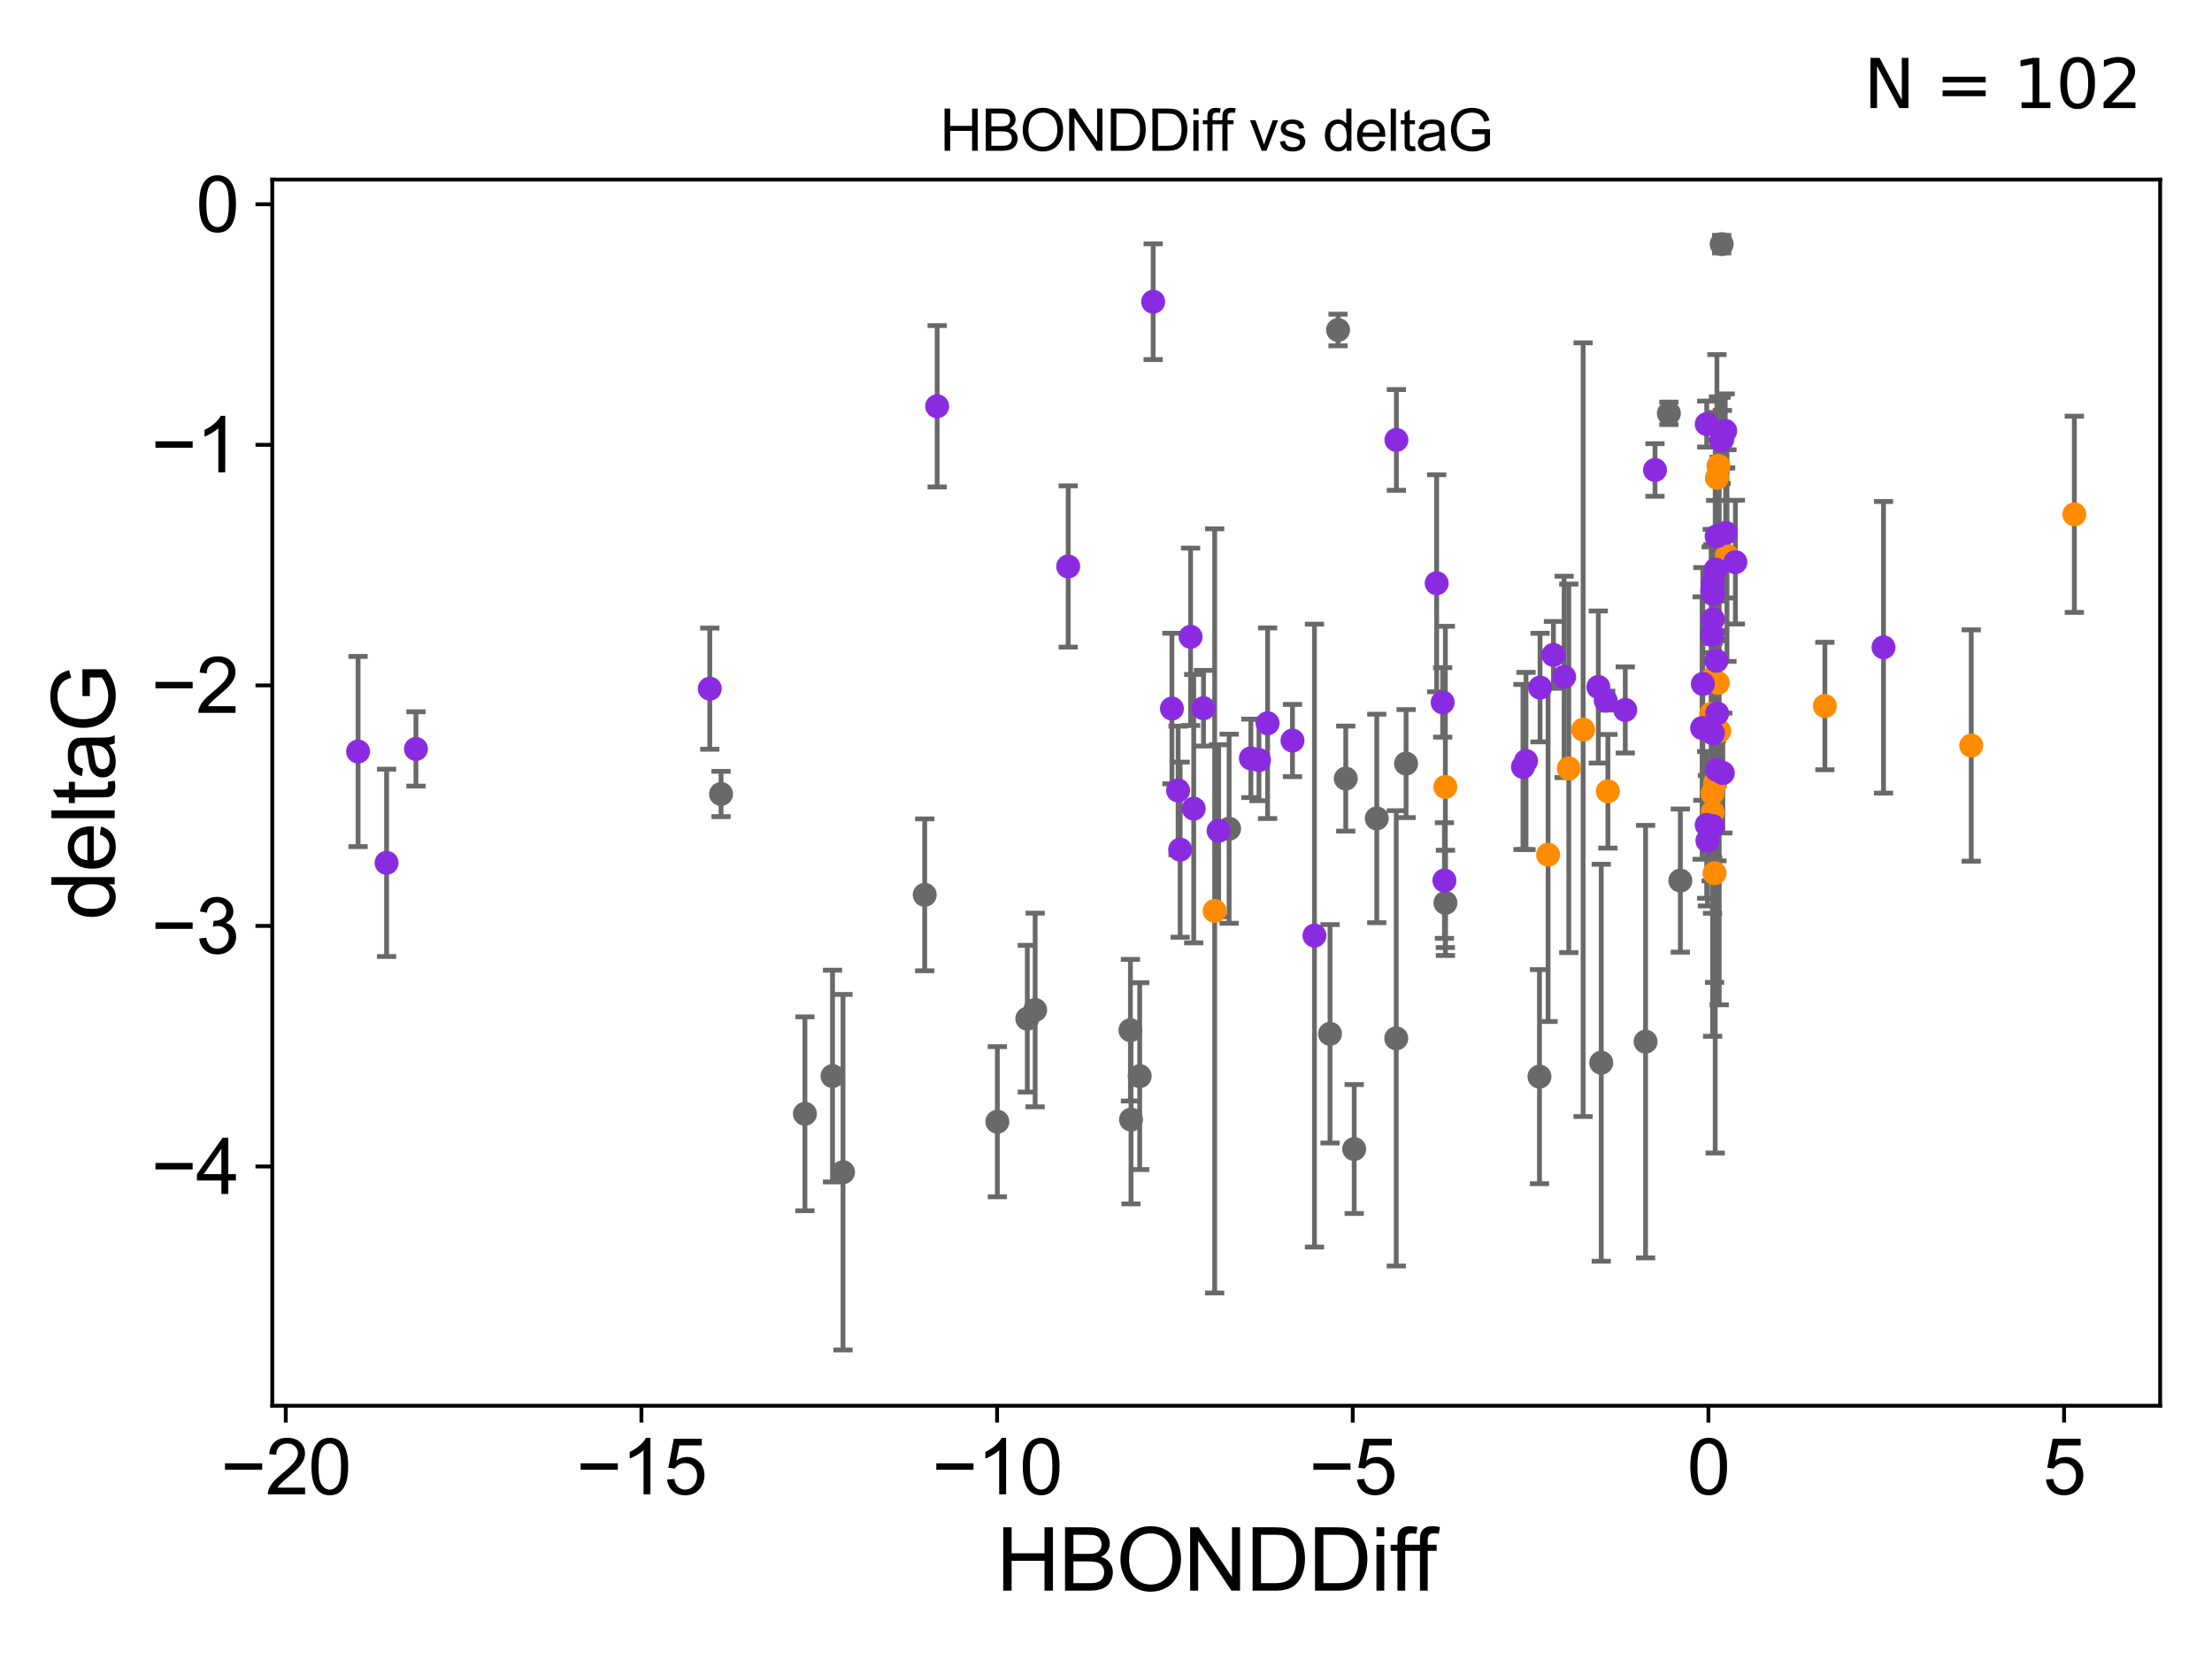 <?xml version="1.0" encoding="utf-8" standalone="no"?>
<!DOCTYPE svg PUBLIC "-//W3C//DTD SVG 1.1//EN"
  "http://www.w3.org/Graphics/SVG/1.1/DTD/svg11.dtd">
<svg xmlns:xlink="http://www.w3.org/1999/xlink" width="460.8pt" height="345.6pt" viewBox="0 0 460.8 345.6" xmlns="http://www.w3.org/2000/svg" version="1.1">
 <defs>
  <style type="text/css">*{stroke-linejoin: round; stroke-linecap: butt}</style>
 </defs>
 <g id="figure_1">
  <g id="patch_1">
   <path d="M 0 345.6 
L 460.8 345.6 
L 460.8 0 
L 0 0 
z
" style="fill: #ffffff"/>
  </g>
  <g id="axes_1">
   <g id="patch_2">
    <path d="M 56.72 292.84 
L 450 292.84 
L 450 37.411 
L 56.72 37.411 
z
" style="fill: #ffffff"/>
   </g>
   <g id="PathCollection_1">
    <defs>
     <path id="m1114f5649f" d="M 0 1.118 
C 0.297 1.118 0.581 1 0.791 0.791 
C 1 0.581 1.118 0.297 1.118 0 
C 1.118 -0.297 1 -0.581 0.791 -0.791 
C 0.581 -1 0.297 -1.118 0 -1.118 
C -0.297 -1.118 -0.581 -1 -0.791 -0.791 
C -1 -0.581 -1.118 -0.297 -1.118 0 
C -1.118 0.297 -1 0.581 -0.791 0.791 
C -0.581 1 -0.297 1.118 0 1.118 
z
" style="stroke: #696969"/>
    </defs>
    <g clip-path="url(#p774002b737)">
     <use xlink:href="#m1114f5649f" x="173.431" y="224.162" style="fill: #696969; stroke: #696969"/>
     <use xlink:href="#m1114f5649f" x="235.61" y="233.229" style="fill: #696969; stroke: #696969"/>
     <use xlink:href="#m1114f5649f" x="175.615" y="244.194" style="fill: #696969; stroke: #696969"/>
     <use xlink:href="#m1114f5649f" x="192.636" y="186.406" style="fill: #696969; stroke: #696969"/>
     <use xlink:href="#m1114f5649f" x="237.422" y="224.18" style="fill: #696969; stroke: #696969"/>
     <use xlink:href="#m1114f5649f" x="215.642" y="210.395" style="fill: #696969; stroke: #696969"/>
     <use xlink:href="#m1114f5649f" x="235.488" y="214.608" style="fill: #696969; stroke: #696969"/>
     <use xlink:href="#m1114f5649f" x="280.346" y="162.194" style="fill: #696969; stroke: #696969"/>
     <use xlink:href="#m1114f5649f" x="207.766" y="233.673" style="fill: #696969; stroke: #696969"/>
     <use xlink:href="#m1114f5649f" x="167.682" y="232.021" style="fill: #696969; stroke: #696969"/>
     <use xlink:href="#m1114f5649f" x="214.008" y="212.211" style="fill: #696969; stroke: #696969"/>
     <use xlink:href="#m1114f5649f" x="290.866" y="216.304" style="fill: #696969; stroke: #696969"/>
     <use xlink:href="#m1114f5649f" x="301.113" y="188.08" style="fill: #696969; stroke: #696969"/>
     <use xlink:href="#m1114f5649f" x="350.047" y="183.442" style="fill: #696969; stroke: #696969"/>
     <use xlink:href="#m1114f5649f" x="286.804" y="170.494" style="fill: #696969; stroke: #696969"/>
     <use xlink:href="#m1114f5649f" x="282.102" y="239.362" style="fill: #696969; stroke: #696969"/>
     <use xlink:href="#m1114f5649f" x="292.912" y="159.064" style="fill: #696969; stroke: #696969"/>
     <use xlink:href="#m1114f5649f" x="277.067" y="215.363" style="fill: #696969; stroke: #696969"/>
     <use xlink:href="#m1114f5649f" x="256.046" y="172.639" style="fill: #696969; stroke: #696969"/>
     <use xlink:href="#m1114f5649f" x="278.74" y="68.742" style="fill: #696969; stroke: #696969"/>
     <use xlink:href="#m1114f5649f" x="347.66" y="86.104" style="fill: #696969; stroke: #696969"/>
     <use xlink:href="#m1114f5649f" x="333.569" y="221.387" style="fill: #696969; stroke: #696969"/>
     <use xlink:href="#m1114f5649f" x="358.812" y="91.513" style="fill: #696969; stroke: #696969"/>
     <use xlink:href="#m1114f5649f" x="150.206" y="165.399" style="fill: #696969; stroke: #696969"/>
     <use xlink:href="#m1114f5649f" x="342.802" y="216.989" style="fill: #696969; stroke: #696969"/>
     <use xlink:href="#m1114f5649f" x="358.655" y="50.853" style="fill: #696969; stroke: #696969"/>
     <use xlink:href="#m1114f5649f" x="320.701" y="224.283" style="fill: #696969; stroke: #696969"/>
    </g>
   </g>
   <g id="PathCollection_2">
    <defs>
     <path id="mc97c3f5015" d="M 0 1.118 
C 0.297 1.118 0.581 1 0.791 0.791 
C 1 0.581 1.118 0.297 1.118 0 
C 1.118 -0.297 1 -0.581 0.791 -0.791 
C 0.581 -1 0.297 -1.118 0 -1.118 
C -0.297 -1.118 -0.581 -1 -0.791 -0.791 
C -1 -0.581 -1.118 -0.297 -1.118 0 
C -1.118 0.297 -1 0.581 -0.791 0.791 
C -0.581 1 -0.297 1.118 0 1.118 
z
" style="stroke: #ff8c00"/>
    </defs>
    <g clip-path="url(#p774002b737)">
     <use xlink:href="#mc97c3f5015" x="356.767" y="169.221" style="fill: #ff8c00; stroke: #ff8c00"/>
     <use xlink:href="#mc97c3f5015" x="326.807" y="160.057" style="fill: #ff8c00; stroke: #ff8c00"/>
     <use xlink:href="#mc97c3f5015" x="358.142" y="152.286" style="fill: #ff8c00; stroke: #ff8c00"/>
     <use xlink:href="#mc97c3f5015" x="357.855" y="142.282" style="fill: #ff8c00; stroke: #ff8c00"/>
     <use xlink:href="#mc97c3f5015" x="334.953" y="164.838" style="fill: #ff8c00; stroke: #ff8c00"/>
     <use xlink:href="#mc97c3f5015" x="357.171" y="181.908" style="fill: #ff8c00; stroke: #ff8c00"/>
     <use xlink:href="#mc97c3f5015" x="357.983" y="97.041" style="fill: #ff8c00; stroke: #ff8c00"/>
     <use xlink:href="#mc97c3f5015" x="432.124" y="107.138" style="fill: #ff8c00; stroke: #ff8c00"/>
     <use xlink:href="#mc97c3f5015" x="380.156" y="147.078" style="fill: #ff8c00; stroke: #ff8c00"/>
     <use xlink:href="#mc97c3f5015" x="357.308" y="163.062" style="fill: #ff8c00; stroke: #ff8c00"/>
     <use xlink:href="#mc97c3f5015" x="359.759" y="115.736" style="fill: #ff8c00; stroke: #ff8c00"/>
     <use xlink:href="#mc97c3f5015" x="322.498" y="178.048" style="fill: #ff8c00; stroke: #ff8c00"/>
     <use xlink:href="#mc97c3f5015" x="253.036" y="189.757" style="fill: #ff8c00; stroke: #ff8c00"/>
     <use xlink:href="#mc97c3f5015" x="356.462" y="148.72" style="fill: #ff8c00; stroke: #ff8c00"/>
     <use xlink:href="#mc97c3f5015" x="357.665" y="99.538" style="fill: #ff8c00; stroke: #ff8c00"/>
     <use xlink:href="#mc97c3f5015" x="329.792" y="152.005" style="fill: #ff8c00; stroke: #ff8c00"/>
     <use xlink:href="#mc97c3f5015" x="410.646" y="155.307" style="fill: #ff8c00; stroke: #ff8c00"/>
     <use xlink:href="#mc97c3f5015" x="301.092" y="163.927" style="fill: #ff8c00; stroke: #ff8c00"/>
     <use xlink:href="#mc97c3f5015" x="356.691" y="141.375" style="fill: #ff8c00; stroke: #ff8c00"/>
     <use xlink:href="#mc97c3f5015" x="356.742" y="165.251" style="fill: #ff8c00; stroke: #ff8c00"/>
    </g>
   </g>
   <g id="PathCollection_3">
    <defs>
     <path id="md91f6de97f" d="M 0 1.118 
C 0.297 1.118 0.581 1 0.791 0.791 
C 1 0.581 1.118 0.297 1.118 0 
C 1.118 -0.297 1 -0.581 0.791 -0.791 
C 0.581 -1 0.297 -1.118 0 -1.118 
C -0.297 -1.118 -0.581 -1 -0.791 -0.791 
C -1 -0.581 -1.118 -0.297 -1.118 0 
C -1.118 0.297 -1 0.581 -0.791 0.791 
C -0.581 1 -0.297 1.118 0 1.118 
z
" style="stroke: #8a2be2"/>
    </defs>
    <g clip-path="url(#p774002b737)">
     <use xlink:href="#md91f6de97f" x="86.65" y="156.017" style="fill: #8a2be2; stroke: #8a2be2"/>
     <use xlink:href="#md91f6de97f" x="356.834" y="152.761" style="fill: #8a2be2; stroke: #8a2be2"/>
     <use xlink:href="#md91f6de97f" x="248.672" y="168.455" style="fill: #8a2be2; stroke: #8a2be2"/>
     <use xlink:href="#md91f6de97f" x="147.859" y="143.461" style="fill: #8a2be2; stroke: #8a2be2"/>
     <use xlink:href="#md91f6de97f" x="334.5" y="145.945" style="fill: #8a2be2; stroke: #8a2be2"/>
     <use xlink:href="#md91f6de97f" x="80.531" y="179.744" style="fill: #8a2be2; stroke: #8a2be2"/>
     <use xlink:href="#md91f6de97f" x="273.829" y="194.901" style="fill: #8a2be2; stroke: #8a2be2"/>
     <use xlink:href="#md91f6de97f" x="300.536" y="146.32" style="fill: #8a2be2; stroke: #8a2be2"/>
     <use xlink:href="#md91f6de97f" x="222.522" y="118.005" style="fill: #8a2be2; stroke: #8a2be2"/>
     <use xlink:href="#md91f6de97f" x="74.596" y="156.555" style="fill: #8a2be2; stroke: #8a2be2"/>
     <use xlink:href="#md91f6de97f" x="262.265" y="158.332" style="fill: #8a2be2; stroke: #8a2be2"/>
     <use xlink:href="#md91f6de97f" x="356.837" y="129.019" style="fill: #8a2be2; stroke: #8a2be2"/>
     <use xlink:href="#md91f6de97f" x="300.898" y="183.429" style="fill: #8a2be2; stroke: #8a2be2"/>
     <use xlink:href="#md91f6de97f" x="253.86" y="173.062" style="fill: #8a2be2; stroke: #8a2be2"/>
     <use xlink:href="#md91f6de97f" x="356.831" y="123.743" style="fill: #8a2be2; stroke: #8a2be2"/>
     <use xlink:href="#md91f6de97f" x="356.82" y="121.445" style="fill: #8a2be2; stroke: #8a2be2"/>
     <use xlink:href="#md91f6de97f" x="269.247" y="154.268" style="fill: #8a2be2; stroke: #8a2be2"/>
     <use xlink:href="#md91f6de97f" x="317.264" y="159.769" style="fill: #8a2be2; stroke: #8a2be2"/>
     <use xlink:href="#md91f6de97f" x="264.061" y="150.66" style="fill: #8a2be2; stroke: #8a2be2"/>
     <use xlink:href="#md91f6de97f" x="250.714" y="147.533" style="fill: #8a2be2; stroke: #8a2be2"/>
     <use xlink:href="#md91f6de97f" x="332.957" y="143.113" style="fill: #8a2be2; stroke: #8a2be2"/>
     <use xlink:href="#md91f6de97f" x="245.848" y="177.001" style="fill: #8a2be2; stroke: #8a2be2"/>
     <use xlink:href="#md91f6de97f" x="354.728" y="142.472" style="fill: #8a2be2; stroke: #8a2be2"/>
     <use xlink:href="#md91f6de97f" x="354.581" y="151.662" style="fill: #8a2be2; stroke: #8a2be2"/>
     <use xlink:href="#md91f6de97f" x="338.575" y="147.895" style="fill: #8a2be2; stroke: #8a2be2"/>
     <use xlink:href="#md91f6de97f" x="392.371" y="134.845" style="fill: #8a2be2; stroke: #8a2be2"/>
     <use xlink:href="#md91f6de97f" x="248.022" y="132.657" style="fill: #8a2be2; stroke: #8a2be2"/>
     <use xlink:href="#md91f6de97f" x="355.544" y="88.341" style="fill: #8a2be2; stroke: #8a2be2"/>
     <use xlink:href="#md91f6de97f" x="358.551" y="91.748" style="fill: #8a2be2; stroke: #8a2be2"/>
     <use xlink:href="#md91f6de97f" x="356.792" y="172.09" style="fill: #8a2be2; stroke: #8a2be2"/>
     <use xlink:href="#md91f6de97f" x="357.409" y="118.658" style="fill: #8a2be2; stroke: #8a2be2"/>
     <use xlink:href="#md91f6de97f" x="359.393" y="89.75" style="fill: #8a2be2; stroke: #8a2be2"/>
     <use xlink:href="#md91f6de97f" x="359.488" y="111.015" style="fill: #8a2be2; stroke: #8a2be2"/>
     <use xlink:href="#md91f6de97f" x="355.684" y="175.137" style="fill: #8a2be2; stroke: #8a2be2"/>
     <use xlink:href="#md91f6de97f" x="355.541" y="171.841" style="fill: #8a2be2; stroke: #8a2be2"/>
     <use xlink:href="#md91f6de97f" x="361.515" y="117.105" style="fill: #8a2be2; stroke: #8a2be2"/>
     <use xlink:href="#md91f6de97f" x="317.897" y="158.526" style="fill: #8a2be2; stroke: #8a2be2"/>
     <use xlink:href="#md91f6de97f" x="356.678" y="132.274" style="fill: #8a2be2; stroke: #8a2be2"/>
     <use xlink:href="#md91f6de97f" x="357.606" y="111.726" style="fill: #8a2be2; stroke: #8a2be2"/>
     <use xlink:href="#md91f6de97f" x="260.58" y="157.977" style="fill: #8a2be2; stroke: #8a2be2"/>
     <use xlink:href="#md91f6de97f" x="299.285" y="121.501" style="fill: #8a2be2; stroke: #8a2be2"/>
     <use xlink:href="#md91f6de97f" x="344.766" y="97.905" style="fill: #8a2be2; stroke: #8a2be2"/>
     <use xlink:href="#md91f6de97f" x="323.605" y="136.422" style="fill: #8a2be2; stroke: #8a2be2"/>
     <use xlink:href="#md91f6de97f" x="357.687" y="160.426" style="fill: #8a2be2; stroke: #8a2be2"/>
     <use xlink:href="#md91f6de97f" x="325.84" y="141.006" style="fill: #8a2be2; stroke: #8a2be2"/>
     <use xlink:href="#md91f6de97f" x="320.825" y="143.241" style="fill: #8a2be2; stroke: #8a2be2"/>
     <use xlink:href="#md91f6de97f" x="357.714" y="148.607" style="fill: #8a2be2; stroke: #8a2be2"/>
     <use xlink:href="#md91f6de97f" x="195.226" y="84.631" style="fill: #8a2be2; stroke: #8a2be2"/>
     <use xlink:href="#md91f6de97f" x="357.558" y="137.649" style="fill: #8a2be2; stroke: #8a2be2"/>
     <use xlink:href="#md91f6de97f" x="244.133" y="147.602" style="fill: #8a2be2; stroke: #8a2be2"/>
     <use xlink:href="#md91f6de97f" x="356.69" y="123.109" style="fill: #8a2be2; stroke: #8a2be2"/>
     <use xlink:href="#md91f6de97f" x="245.421" y="164.677" style="fill: #8a2be2; stroke: #8a2be2"/>
     <use xlink:href="#md91f6de97f" x="240.224" y="62.85" style="fill: #8a2be2; stroke: #8a2be2"/>
     <use xlink:href="#md91f6de97f" x="358.896" y="161.042" style="fill: #8a2be2; stroke: #8a2be2"/>
     <use xlink:href="#md91f6de97f" x="290.895" y="91.644" style="fill: #8a2be2; stroke: #8a2be2"/>
    </g>
   </g>
   <g id="matplotlib.axis_1">
    <g id="xtick_1">
     <g id="line2d_1">
      <defs>
       <path id="m6e257c962c" d="M 0 0 
L 0 3.5 
" style="stroke: #000000; stroke-width: 0.8"/>
      </defs>
      <g>
       <use xlink:href="#m6e257c962c" x="59.529" y="292.84" style="stroke: #000000; stroke-width: 0.8"/>
      </g>
     </g>
     <g id="text_1">
      <!-- −20 -->
      <g transform="translate(45.959 311.293)scale(0.16 -0.16)">
       <defs>
        <path id="ArialMT-2212" d="M 3381 1997 
L 356 1997 
L 356 2522 
L 3381 2522 
L 3381 1997 
z
" transform="scale(0.016)"/>
        <path id="ArialMT-32" d="M 3222 541 
L 3222 0 
L 194 0 
Q 188 203 259 391 
Q 375 700 629 1000 
Q 884 1300 1366 1694 
Q 2113 2306 2375 2664 
Q 2638 3022 2638 3341 
Q 2638 3675 2398 3904 
Q 2159 4134 1775 4134 
Q 1369 4134 1125 3890 
Q 881 3647 878 3216 
L 300 3275 
Q 359 3922 746 4261 
Q 1134 4600 1788 4600 
Q 2447 4600 2831 4234 
Q 3216 3869 3216 3328 
Q 3216 3053 3103 2787 
Q 2991 2522 2730 2228 
Q 2469 1934 1863 1422 
Q 1356 997 1212 845 
Q 1069 694 975 541 
L 3222 541 
z
" transform="scale(0.016)"/>
        <path id="ArialMT-30" d="M 266 2259 
Q 266 3072 433 3567 
Q 600 4063 929 4331 
Q 1259 4600 1759 4600 
Q 2128 4600 2406 4451 
Q 2684 4303 2865 4023 
Q 3047 3744 3150 3342 
Q 3253 2941 3253 2259 
Q 3253 1453 3087 958 
Q 2922 463 2592 192 
Q 2263 -78 1759 -78 
Q 1097 -78 719 397 
Q 266 969 266 2259 
z
M 844 2259 
Q 844 1131 1108 757 
Q 1372 384 1759 384 
Q 2147 384 2411 759 
Q 2675 1134 2675 2259 
Q 2675 3391 2411 3762 
Q 2147 4134 1753 4134 
Q 1366 4134 1134 3806 
Q 844 3388 844 2259 
z
" transform="scale(0.016)"/>
       </defs>
       <use xlink:href="#ArialMT-2212"/>
       <use xlink:href="#ArialMT-32" x="58.398"/>
       <use xlink:href="#ArialMT-30" x="114.014"/>
      </g>
     </g>
    </g>
    <g id="xtick_2">
     <g id="line2d_2">
      <g>
       <use xlink:href="#m6e257c962c" x="133.62" y="292.84" style="stroke: #000000; stroke-width: 0.8"/>
      </g>
     </g>
     <g id="text_2">
      <!-- −15 -->
      <g transform="translate(120.05 311.293)scale(0.16 -0.16)">
       <defs>
        <path id="ArialMT-31" d="M 2384 0 
L 1822 0 
L 1822 3584 
Q 1619 3391 1289 3197 
Q 959 3003 697 2906 
L 697 3450 
Q 1169 3672 1522 3987 
Q 1875 4303 2022 4600 
L 2384 4600 
L 2384 0 
z
" transform="scale(0.016)"/>
        <path id="ArialMT-35" d="M 266 1200 
L 856 1250 
Q 922 819 1161 601 
Q 1400 384 1738 384 
Q 2144 384 2425 690 
Q 2706 997 2706 1503 
Q 2706 1984 2436 2262 
Q 2166 2541 1728 2541 
Q 1456 2541 1237 2417 
Q 1019 2294 894 2097 
L 366 2166 
L 809 4519 
L 3088 4519 
L 3088 3981 
L 1259 3981 
L 1013 2750 
Q 1425 3038 1878 3038 
Q 2478 3038 2890 2622 
Q 3303 2206 3303 1553 
Q 3303 931 2941 478 
Q 2500 -78 1738 -78 
Q 1113 -78 717 272 
Q 322 622 266 1200 
z
" transform="scale(0.016)"/>
       </defs>
       <use xlink:href="#ArialMT-2212"/>
       <use xlink:href="#ArialMT-31" x="58.398"/>
       <use xlink:href="#ArialMT-35" x="114.014"/>
      </g>
     </g>
    </g>
    <g id="xtick_3">
     <g id="line2d_3">
      <g>
       <use xlink:href="#m6e257c962c" x="207.712" y="292.84" style="stroke: #000000; stroke-width: 0.8"/>
      </g>
     </g>
     <g id="text_3">
      <!-- −10 -->
      <g transform="translate(194.142 311.293)scale(0.16 -0.16)">
       <use xlink:href="#ArialMT-2212"/>
       <use xlink:href="#ArialMT-31" x="58.398"/>
       <use xlink:href="#ArialMT-30" x="114.014"/>
      </g>
     </g>
    </g>
    <g id="xtick_4">
     <g id="line2d_4">
      <g>
       <use xlink:href="#m6e257c962c" x="281.803" y="292.84" style="stroke: #000000; stroke-width: 0.8"/>
      </g>
     </g>
     <g id="text_4">
      <!-- −5 -->
      <g transform="translate(272.682 311.293)scale(0.16 -0.16)">
       <use xlink:href="#ArialMT-2212"/>
       <use xlink:href="#ArialMT-35" x="58.398"/>
      </g>
     </g>
    </g>
    <g id="xtick_5">
     <g id="line2d_5">
      <g>
       <use xlink:href="#m6e257c962c" x="355.894" y="292.84" style="stroke: #000000; stroke-width: 0.8"/>
      </g>
     </g>
     <g id="text_5">
      <!-- 0 -->
      <g transform="translate(351.445 311.293)scale(0.16 -0.16)">
       <use xlink:href="#ArialMT-30"/>
      </g>
     </g>
    </g>
    <g id="xtick_6">
     <g id="line2d_6">
      <g>
       <use xlink:href="#m6e257c962c" x="429.985" y="292.84" style="stroke: #000000; stroke-width: 0.8"/>
      </g>
     </g>
     <g id="text_6">
      <!-- 5 -->
      <g transform="translate(425.537 311.293)scale(0.16 -0.16)">
       <use xlink:href="#ArialMT-35"/>
      </g>
     </g>
    </g>
    <g id="text_7">
     <!-- HBONDDiff -->
     <g transform="translate(207.515 331.357)scale(0.18 -0.18)">
      <defs>
       <path id="ArialMT-48" d="M 513 0 
L 513 4581 
L 1119 4581 
L 1119 2700 
L 3500 2700 
L 3500 4581 
L 4106 4581 
L 4106 0 
L 3500 0 
L 3500 2159 
L 1119 2159 
L 1119 0 
L 513 0 
z
" transform="scale(0.016)"/>
       <path id="ArialMT-42" d="M 469 0 
L 469 4581 
L 2188 4581 
Q 2713 4581 3030 4442 
Q 3347 4303 3526 4014 
Q 3706 3725 3706 3409 
Q 3706 3116 3547 2856 
Q 3388 2597 3066 2438 
Q 3481 2316 3704 2022 
Q 3928 1728 3928 1328 
Q 3928 1006 3792 729 
Q 3656 453 3456 303 
Q 3256 153 2954 76 
Q 2653 0 2216 0 
L 469 0 
z
M 1075 2656 
L 2066 2656 
Q 2469 2656 2644 2709 
Q 2875 2778 2992 2937 
Q 3109 3097 3109 3338 
Q 3109 3566 3000 3739 
Q 2891 3913 2687 3977 
Q 2484 4041 1991 4041 
L 1075 4041 
L 1075 2656 
z
M 1075 541 
L 2216 541 
Q 2509 541 2628 563 
Q 2838 600 2978 687 
Q 3119 775 3209 942 
Q 3300 1109 3300 1328 
Q 3300 1584 3169 1773 
Q 3038 1963 2805 2039 
Q 2572 2116 2134 2116 
L 1075 2116 
L 1075 541 
z
" transform="scale(0.016)"/>
       <path id="ArialMT-4f" d="M 309 2231 
Q 309 3372 921 4017 
Q 1534 4663 2503 4663 
Q 3138 4663 3647 4359 
Q 4156 4056 4423 3514 
Q 4691 2972 4691 2284 
Q 4691 1588 4409 1038 
Q 4128 488 3612 205 
Q 3097 -78 2500 -78 
Q 1853 -78 1343 234 
Q 834 547 571 1087 
Q 309 1628 309 2231 
z
M 934 2222 
Q 934 1394 1379 917 
Q 1825 441 2497 441 
Q 3181 441 3623 922 
Q 4066 1403 4066 2288 
Q 4066 2847 3877 3264 
Q 3688 3681 3323 3911 
Q 2959 4141 2506 4141 
Q 1863 4141 1398 3698 
Q 934 3256 934 2222 
z
" transform="scale(0.016)"/>
       <path id="ArialMT-4e" d="M 488 0 
L 488 4581 
L 1109 4581 
L 3516 984 
L 3516 4581 
L 4097 4581 
L 4097 0 
L 3475 0 
L 1069 3600 
L 1069 0 
L 488 0 
z
" transform="scale(0.016)"/>
       <path id="ArialMT-44" d="M 494 0 
L 494 4581 
L 2072 4581 
Q 2606 4581 2888 4516 
Q 3281 4425 3559 4188 
Q 3922 3881 4101 3404 
Q 4281 2928 4281 2316 
Q 4281 1794 4159 1391 
Q 4038 988 3847 723 
Q 3656 459 3429 307 
Q 3203 156 2883 78 
Q 2563 0 2147 0 
L 494 0 
z
M 1100 541 
L 2078 541 
Q 2531 541 2789 625 
Q 3047 709 3200 863 
Q 3416 1078 3536 1442 
Q 3656 1806 3656 2325 
Q 3656 3044 3420 3430 
Q 3184 3816 2847 3947 
Q 2603 4041 2063 4041 
L 1100 4041 
L 1100 541 
z
" transform="scale(0.016)"/>
       <path id="ArialMT-69" d="M 425 3934 
L 425 4581 
L 988 4581 
L 988 3934 
L 425 3934 
z
M 425 0 
L 425 3319 
L 988 3319 
L 988 0 
L 425 0 
z
" transform="scale(0.016)"/>
       <path id="ArialMT-66" d="M 556 0 
L 556 2881 
L 59 2881 
L 59 3319 
L 556 3319 
L 556 3672 
Q 556 4006 616 4169 
Q 697 4388 901 4523 
Q 1106 4659 1475 4659 
Q 1713 4659 2000 4603 
L 1916 4113 
Q 1741 4144 1584 4144 
Q 1328 4144 1222 4034 
Q 1116 3925 1116 3625 
L 1116 3319 
L 1763 3319 
L 1763 2881 
L 1116 2881 
L 1116 0 
L 556 0 
z
" transform="scale(0.016)"/>
      </defs>
      <use xlink:href="#ArialMT-48"/>
      <use xlink:href="#ArialMT-42" x="72.217"/>
      <use xlink:href="#ArialMT-4f" x="138.916"/>
      <use xlink:href="#ArialMT-4e" x="216.699"/>
      <use xlink:href="#ArialMT-44" x="288.916"/>
      <use xlink:href="#ArialMT-44" x="361.133"/>
      <use xlink:href="#ArialMT-69" x="433.35"/>
      <use xlink:href="#ArialMT-66" x="455.566"/>
      <use xlink:href="#ArialMT-66" x="481.6"/>
     </g>
    </g>
   </g>
   <g id="matplotlib.axis_2">
    <g id="ytick_1">
     <g id="line2d_7">
      <defs>
       <path id="mfd650d006f" d="M 0 0 
L -3.5 0 
" style="stroke: #000000; stroke-width: 0.8"/>
      </defs>
      <g>
       <use xlink:href="#mfd650d006f" x="56.72" y="242.996" style="stroke: #000000; stroke-width: 0.8"/>
      </g>
     </g>
     <g id="text_8">
      <!-- −4 -->
      <g transform="translate(31.477 248.722)scale(0.16 -0.16)">
       <defs>
        <path id="ArialMT-34" d="M 2069 0 
L 2069 1097 
L 81 1097 
L 81 1613 
L 2172 4581 
L 2631 4581 
L 2631 1613 
L 3250 1613 
L 3250 1097 
L 2631 1097 
L 2631 0 
L 2069 0 
z
M 2069 1613 
L 2069 3678 
L 634 1613 
L 2069 1613 
z
" transform="scale(0.016)"/>
       </defs>
       <use xlink:href="#ArialMT-2212"/>
       <use xlink:href="#ArialMT-34" x="58.398"/>
      </g>
     </g>
    </g>
    <g id="ytick_2">
     <g id="line2d_8">
      <g>
       <use xlink:href="#mfd650d006f" x="56.72" y="192.885" style="stroke: #000000; stroke-width: 0.8"/>
      </g>
     </g>
     <g id="text_9">
      <!-- −3 -->
      <g transform="translate(31.477 198.612)scale(0.16 -0.16)">
       <defs>
        <path id="ArialMT-33" d="M 269 1209 
L 831 1284 
Q 928 806 1161 595 
Q 1394 384 1728 384 
Q 2125 384 2398 659 
Q 2672 934 2672 1341 
Q 2672 1728 2419 1979 
Q 2166 2231 1775 2231 
Q 1616 2231 1378 2169 
L 1441 2663 
Q 1497 2656 1531 2656 
Q 1891 2656 2178 2843 
Q 2466 3031 2466 3422 
Q 2466 3731 2256 3934 
Q 2047 4138 1716 4138 
Q 1388 4138 1169 3931 
Q 950 3725 888 3313 
L 325 3413 
Q 428 3978 793 4289 
Q 1159 4600 1703 4600 
Q 2078 4600 2393 4439 
Q 2709 4278 2876 4000 
Q 3044 3722 3044 3409 
Q 3044 3113 2884 2869 
Q 2725 2625 2413 2481 
Q 2819 2388 3044 2092 
Q 3269 1797 3269 1353 
Q 3269 753 2831 336 
Q 2394 -81 1725 -81 
Q 1122 -81 723 278 
Q 325 638 269 1209 
z
" transform="scale(0.016)"/>
       </defs>
       <use xlink:href="#ArialMT-2212"/>
       <use xlink:href="#ArialMT-33" x="58.398"/>
      </g>
     </g>
    </g>
    <g id="ytick_3">
     <g id="line2d_9">
      <g>
       <use xlink:href="#mfd650d006f" x="56.72" y="142.775" style="stroke: #000000; stroke-width: 0.8"/>
      </g>
     </g>
     <g id="text_10">
      <!-- −2 -->
      <g transform="translate(31.477 148.501)scale(0.16 -0.16)">
       <use xlink:href="#ArialMT-2212"/>
       <use xlink:href="#ArialMT-32" x="58.398"/>
      </g>
     </g>
    </g>
    <g id="ytick_4">
     <g id="line2d_10">
      <g>
       <use xlink:href="#mfd650d006f" x="56.72" y="92.664" style="stroke: #000000; stroke-width: 0.8"/>
      </g>
     </g>
     <g id="text_11">
      <!-- −1 -->
      <g transform="translate(31.477 98.391)scale(0.16 -0.16)">
       <use xlink:href="#ArialMT-2212"/>
       <use xlink:href="#ArialMT-31" x="58.398"/>
      </g>
     </g>
    </g>
    <g id="ytick_5">
     <g id="line2d_11">
      <g>
       <use xlink:href="#mfd650d006f" x="56.72" y="42.554" style="stroke: #000000; stroke-width: 0.8"/>
      </g>
     </g>
     <g id="text_12">
      <!-- 0 -->
      <g transform="translate(40.822 48.28)scale(0.16 -0.16)">
       <use xlink:href="#ArialMT-30"/>
      </g>
     </g>
    </g>
    <g id="text_13">
     <!-- deltaG -->
     <g transform="translate(23.9 191.64)rotate(-90)scale(0.18 -0.18)">
      <defs>
       <path id="ArialMT-64" d="M 2575 0 
L 2575 419 
Q 2259 -75 1647 -75 
Q 1250 -75 917 144 
Q 584 363 401 755 
Q 219 1147 219 1656 
Q 219 2153 384 2558 
Q 550 2963 881 3178 
Q 1213 3394 1622 3394 
Q 1922 3394 2156 3267 
Q 2391 3141 2538 2938 
L 2538 4581 
L 3097 4581 
L 3097 0 
L 2575 0 
z
M 797 1656 
Q 797 1019 1065 703 
Q 1334 388 1700 388 
Q 2069 388 2326 689 
Q 2584 991 2584 1609 
Q 2584 2291 2321 2609 
Q 2059 2928 1675 2928 
Q 1300 2928 1048 2622 
Q 797 2316 797 1656 
z
" transform="scale(0.016)"/>
       <path id="ArialMT-65" d="M 2694 1069 
L 3275 997 
Q 3138 488 2766 206 
Q 2394 -75 1816 -75 
Q 1088 -75 661 373 
Q 234 822 234 1631 
Q 234 2469 665 2931 
Q 1097 3394 1784 3394 
Q 2450 3394 2872 2941 
Q 3294 2488 3294 1666 
Q 3294 1616 3291 1516 
L 816 1516 
Q 847 969 1125 678 
Q 1403 388 1819 388 
Q 2128 388 2347 550 
Q 2566 713 2694 1069 
z
M 847 1978 
L 2700 1978 
Q 2663 2397 2488 2606 
Q 2219 2931 1791 2931 
Q 1403 2931 1139 2672 
Q 875 2413 847 1978 
z
" transform="scale(0.016)"/>
       <path id="ArialMT-6c" d="M 409 0 
L 409 4581 
L 972 4581 
L 972 0 
L 409 0 
z
" transform="scale(0.016)"/>
       <path id="ArialMT-74" d="M 1650 503 
L 1731 6 
Q 1494 -44 1306 -44 
Q 1000 -44 831 53 
Q 663 150 594 308 
Q 525 466 525 972 
L 525 2881 
L 113 2881 
L 113 3319 
L 525 3319 
L 525 4141 
L 1084 4478 
L 1084 3319 
L 1650 3319 
L 1650 2881 
L 1084 2881 
L 1084 941 
Q 1084 700 1114 631 
Q 1144 563 1211 522 
Q 1278 481 1403 481 
Q 1497 481 1650 503 
z
" transform="scale(0.016)"/>
       <path id="ArialMT-61" d="M 2588 409 
Q 2275 144 1986 34 
Q 1697 -75 1366 -75 
Q 819 -75 525 192 
Q 231 459 231 875 
Q 231 1119 342 1320 
Q 453 1522 633 1644 
Q 813 1766 1038 1828 
Q 1203 1872 1538 1913 
Q 2219 1994 2541 2106 
Q 2544 2222 2544 2253 
Q 2544 2597 2384 2738 
Q 2169 2928 1744 2928 
Q 1347 2928 1158 2789 
Q 969 2650 878 2297 
L 328 2372 
Q 403 2725 575 2942 
Q 747 3159 1072 3276 
Q 1397 3394 1825 3394 
Q 2250 3394 2515 3294 
Q 2781 3194 2906 3042 
Q 3031 2891 3081 2659 
Q 3109 2516 3109 2141 
L 3109 1391 
Q 3109 606 3145 398 
Q 3181 191 3288 0 
L 2700 0 
Q 2613 175 2588 409 
z
M 2541 1666 
Q 2234 1541 1622 1453 
Q 1275 1403 1131 1340 
Q 988 1278 909 1158 
Q 831 1038 831 891 
Q 831 666 1001 516 
Q 1172 366 1500 366 
Q 1825 366 2078 508 
Q 2331 650 2450 897 
Q 2541 1088 2541 1459 
L 2541 1666 
z
" transform="scale(0.016)"/>
       <path id="ArialMT-47" d="M 2638 1797 
L 2638 2334 
L 4578 2338 
L 4578 638 
Q 4131 281 3656 101 
Q 3181 -78 2681 -78 
Q 2006 -78 1454 211 
Q 903 500 622 1047 
Q 341 1594 341 2269 
Q 341 2938 620 3517 
Q 900 4097 1425 4378 
Q 1950 4659 2634 4659 
Q 3131 4659 3532 4498 
Q 3934 4338 4162 4050 
Q 4391 3763 4509 3300 
L 3963 3150 
Q 3859 3500 3706 3700 
Q 3553 3900 3268 4020 
Q 2984 4141 2638 4141 
Q 2222 4141 1919 4014 
Q 1616 3888 1430 3681 
Q 1244 3475 1141 3228 
Q 966 2803 966 2306 
Q 966 1694 1177 1281 
Q 1388 869 1791 669 
Q 2194 469 2647 469 
Q 3041 469 3416 620 
Q 3791 772 3984 944 
L 3984 1797 
L 2638 1797 
z
" transform="scale(0.016)"/>
      </defs>
      <use xlink:href="#ArialMT-64"/>
      <use xlink:href="#ArialMT-65" x="55.615"/>
      <use xlink:href="#ArialMT-6c" x="111.23"/>
      <use xlink:href="#ArialMT-74" x="133.447"/>
      <use xlink:href="#ArialMT-61" x="161.23"/>
      <use xlink:href="#ArialMT-47" x="216.846"/>
     </g>
    </g>
   </g>
   <g id="LineCollection_1">
    <path d="M 173.431 246.223 
L 173.431 202.1 
" clip-path="url(#p774002b737)" style="fill: none; stroke: #696969"/>
    <path d="M 235.61 250.792 
L 235.61 215.666 
" clip-path="url(#p774002b737)" style="fill: none; stroke: #696969"/>
    <path d="M 175.615 281.23 
L 175.615 207.159 
" clip-path="url(#p774002b737)" style="fill: none; stroke: #696969"/>
    <path d="M 192.636 202.227 
L 192.636 170.585 
" clip-path="url(#p774002b737)" style="fill: none; stroke: #696969"/>
    <path d="M 237.422 243.64 
L 237.422 204.72 
" clip-path="url(#p774002b737)" style="fill: none; stroke: #696969"/>
    <path d="M 215.642 230.569 
L 215.642 190.221 
" clip-path="url(#p774002b737)" style="fill: none; stroke: #696969"/>
    <path d="M 235.488 229.357 
L 235.488 199.859 
" clip-path="url(#p774002b737)" style="fill: none; stroke: #696969"/>
    <path d="M 280.346 173.134 
L 280.346 151.254 
" clip-path="url(#p774002b737)" style="fill: none; stroke: #696969"/>
    <path d="M 207.766 249.318 
L 207.766 218.028 
" clip-path="url(#p774002b737)" style="fill: none; stroke: #696969"/>
    <path d="M 167.682 252.216 
L 167.682 211.826 
" clip-path="url(#p774002b737)" style="fill: none; stroke: #696969"/>
    <path d="M 214.008 227.493 
L 214.008 196.929 
" clip-path="url(#p774002b737)" style="fill: none; stroke: #696969"/>
    <path d="M 290.866 263.729 
L 290.866 168.88 
" clip-path="url(#p774002b737)" style="fill: none; stroke: #696969"/>
    <path d="M 301.113 199.04 
L 301.113 177.119 
" clip-path="url(#p774002b737)" style="fill: none; stroke: #696969"/>
    <path d="M 350.047 198.354 
L 350.047 168.531 
" clip-path="url(#p774002b737)" style="fill: none; stroke: #696969"/>
    <path d="M 286.804 192.211 
L 286.804 148.777 
" clip-path="url(#p774002b737)" style="fill: none; stroke: #696969"/>
    <path d="M 282.102 252.792 
L 282.102 225.932 
" clip-path="url(#p774002b737)" style="fill: none; stroke: #696969"/>
    <path d="M 292.912 170.314 
L 292.912 147.815 
" clip-path="url(#p774002b737)" style="fill: none; stroke: #696969"/>
    <path d="M 277.067 238.113 
L 277.067 192.612 
" clip-path="url(#p774002b737)" style="fill: none; stroke: #696969"/>
    <path d="M 256.046 192.332 
L 256.046 152.946 
" clip-path="url(#p774002b737)" style="fill: none; stroke: #696969"/>
    <path d="M 278.74 72.038 
L 278.74 65.446 
" clip-path="url(#p774002b737)" style="fill: none; stroke: #696969"/>
    <path d="M 347.66 88.444 
L 347.66 83.764 
" clip-path="url(#p774002b737)" style="fill: none; stroke: #696969"/>
    <path d="M 333.569 262.736 
L 333.569 180.038 
" clip-path="url(#p774002b737)" style="fill: none; stroke: #696969"/>
    <path d="M 358.812 97.53 
L 358.812 85.497 
" clip-path="url(#p774002b737)" style="fill: none; stroke: #696969"/>
    <path d="M 150.206 170.115 
L 150.206 160.683 
" clip-path="url(#p774002b737)" style="fill: none; stroke: #696969"/>
    <path d="M 342.802 262.043 
L 342.802 171.936 
" clip-path="url(#p774002b737)" style="fill: none; stroke: #696969"/>
    <path d="M 358.655 52.685 
L 358.655 49.022 
" clip-path="url(#p774002b737)" style="fill: none; stroke: #696969"/>
    <path d="M 320.701 246.587 
L 320.701 201.98 
" clip-path="url(#p774002b737)" style="fill: none; stroke: #696969"/>
   </g>
   <g id="line2d_12">
    <defs>
     <path id="mf92279ed62" d="M 2 0 
L -2 -0 
" style="stroke: #696969"/>
    </defs>
    <g clip-path="url(#p774002b737)">
     <use xlink:href="#mf92279ed62" x="173.431" y="246.223" style="fill: #696969; stroke: #696969"/>
     <use xlink:href="#mf92279ed62" x="235.61" y="250.792" style="fill: #696969; stroke: #696969"/>
     <use xlink:href="#mf92279ed62" x="175.615" y="281.23" style="fill: #696969; stroke: #696969"/>
     <use xlink:href="#mf92279ed62" x="192.636" y="202.227" style="fill: #696969; stroke: #696969"/>
     <use xlink:href="#mf92279ed62" x="237.422" y="243.64" style="fill: #696969; stroke: #696969"/>
     <use xlink:href="#mf92279ed62" x="215.642" y="230.569" style="fill: #696969; stroke: #696969"/>
     <use xlink:href="#mf92279ed62" x="235.488" y="229.357" style="fill: #696969; stroke: #696969"/>
     <use xlink:href="#mf92279ed62" x="280.346" y="173.134" style="fill: #696969; stroke: #696969"/>
     <use xlink:href="#mf92279ed62" x="207.766" y="249.318" style="fill: #696969; stroke: #696969"/>
     <use xlink:href="#mf92279ed62" x="167.682" y="252.216" style="fill: #696969; stroke: #696969"/>
     <use xlink:href="#mf92279ed62" x="214.008" y="227.493" style="fill: #696969; stroke: #696969"/>
     <use xlink:href="#mf92279ed62" x="290.866" y="263.729" style="fill: #696969; stroke: #696969"/>
     <use xlink:href="#mf92279ed62" x="301.113" y="199.04" style="fill: #696969; stroke: #696969"/>
     <use xlink:href="#mf92279ed62" x="350.047" y="198.354" style="fill: #696969; stroke: #696969"/>
     <use xlink:href="#mf92279ed62" x="286.804" y="192.211" style="fill: #696969; stroke: #696969"/>
     <use xlink:href="#mf92279ed62" x="282.102" y="252.792" style="fill: #696969; stroke: #696969"/>
     <use xlink:href="#mf92279ed62" x="292.912" y="170.314" style="fill: #696969; stroke: #696969"/>
     <use xlink:href="#mf92279ed62" x="277.067" y="238.113" style="fill: #696969; stroke: #696969"/>
     <use xlink:href="#mf92279ed62" x="256.046" y="192.332" style="fill: #696969; stroke: #696969"/>
     <use xlink:href="#mf92279ed62" x="278.74" y="72.038" style="fill: #696969; stroke: #696969"/>
     <use xlink:href="#mf92279ed62" x="347.66" y="88.444" style="fill: #696969; stroke: #696969"/>
     <use xlink:href="#mf92279ed62" x="333.569" y="262.736" style="fill: #696969; stroke: #696969"/>
     <use xlink:href="#mf92279ed62" x="358.812" y="97.53" style="fill: #696969; stroke: #696969"/>
     <use xlink:href="#mf92279ed62" x="150.206" y="170.115" style="fill: #696969; stroke: #696969"/>
     <use xlink:href="#mf92279ed62" x="342.802" y="262.043" style="fill: #696969; stroke: #696969"/>
     <use xlink:href="#mf92279ed62" x="358.655" y="52.685" style="fill: #696969; stroke: #696969"/>
     <use xlink:href="#mf92279ed62" x="320.701" y="246.587" style="fill: #696969; stroke: #696969"/>
    </g>
   </g>
   <g id="line2d_13">
    <g clip-path="url(#p774002b737)">
     <use xlink:href="#mf92279ed62" x="173.431" y="202.1" style="fill: #696969; stroke: #696969"/>
     <use xlink:href="#mf92279ed62" x="235.61" y="215.666" style="fill: #696969; stroke: #696969"/>
     <use xlink:href="#mf92279ed62" x="175.615" y="207.159" style="fill: #696969; stroke: #696969"/>
     <use xlink:href="#mf92279ed62" x="192.636" y="170.585" style="fill: #696969; stroke: #696969"/>
     <use xlink:href="#mf92279ed62" x="237.422" y="204.72" style="fill: #696969; stroke: #696969"/>
     <use xlink:href="#mf92279ed62" x="215.642" y="190.221" style="fill: #696969; stroke: #696969"/>
     <use xlink:href="#mf92279ed62" x="235.488" y="199.859" style="fill: #696969; stroke: #696969"/>
     <use xlink:href="#mf92279ed62" x="280.346" y="151.254" style="fill: #696969; stroke: #696969"/>
     <use xlink:href="#mf92279ed62" x="207.766" y="218.028" style="fill: #696969; stroke: #696969"/>
     <use xlink:href="#mf92279ed62" x="167.682" y="211.826" style="fill: #696969; stroke: #696969"/>
     <use xlink:href="#mf92279ed62" x="214.008" y="196.929" style="fill: #696969; stroke: #696969"/>
     <use xlink:href="#mf92279ed62" x="290.866" y="168.88" style="fill: #696969; stroke: #696969"/>
     <use xlink:href="#mf92279ed62" x="301.113" y="177.119" style="fill: #696969; stroke: #696969"/>
     <use xlink:href="#mf92279ed62" x="350.047" y="168.531" style="fill: #696969; stroke: #696969"/>
     <use xlink:href="#mf92279ed62" x="286.804" y="148.777" style="fill: #696969; stroke: #696969"/>
     <use xlink:href="#mf92279ed62" x="282.102" y="225.932" style="fill: #696969; stroke: #696969"/>
     <use xlink:href="#mf92279ed62" x="292.912" y="147.815" style="fill: #696969; stroke: #696969"/>
     <use xlink:href="#mf92279ed62" x="277.067" y="192.612" style="fill: #696969; stroke: #696969"/>
     <use xlink:href="#mf92279ed62" x="256.046" y="152.946" style="fill: #696969; stroke: #696969"/>
     <use xlink:href="#mf92279ed62" x="278.74" y="65.446" style="fill: #696969; stroke: #696969"/>
     <use xlink:href="#mf92279ed62" x="347.66" y="83.764" style="fill: #696969; stroke: #696969"/>
     <use xlink:href="#mf92279ed62" x="333.569" y="180.038" style="fill: #696969; stroke: #696969"/>
     <use xlink:href="#mf92279ed62" x="358.812" y="85.497" style="fill: #696969; stroke: #696969"/>
     <use xlink:href="#mf92279ed62" x="150.206" y="160.683" style="fill: #696969; stroke: #696969"/>
     <use xlink:href="#mf92279ed62" x="342.802" y="171.936" style="fill: #696969; stroke: #696969"/>
     <use xlink:href="#mf92279ed62" x="358.655" y="49.022" style="fill: #696969; stroke: #696969"/>
     <use xlink:href="#mf92279ed62" x="320.701" y="201.98" style="fill: #696969; stroke: #696969"/>
    </g>
   </g>
   <g id="LineCollection_2">
    <path d="M 356.767 215.877 
L 356.767 122.565 
" clip-path="url(#p774002b737)" style="fill: none; stroke: #696969"/>
    <path d="M 326.807 198.438 
L 326.807 121.676 
" clip-path="url(#p774002b737)" style="fill: none; stroke: #696969"/>
    <path d="M 358.142 209.32 
L 358.142 95.252 
" clip-path="url(#p774002b737)" style="fill: none; stroke: #696969"/>
    <path d="M 357.855 153.239 
L 357.855 131.325 
" clip-path="url(#p774002b737)" style="fill: none; stroke: #696969"/>
    <path d="M 334.953 176.676 
L 334.953 153.001 
" clip-path="url(#p774002b737)" style="fill: none; stroke: #696969"/>
    <path d="M 357.171 204.654 
L 357.171 159.161 
" clip-path="url(#p774002b737)" style="fill: none; stroke: #696969"/>
    <path d="M 357.983 111.412 
L 357.983 82.669 
" clip-path="url(#p774002b737)" style="fill: none; stroke: #696969"/>
    <path d="M 432.124 127.574 
L 432.124 86.703 
" clip-path="url(#p774002b737)" style="fill: none; stroke: #696969"/>
    <path d="M 380.156 160.35 
L 380.156 133.805 
" clip-path="url(#p774002b737)" style="fill: none; stroke: #696969"/>
    <path d="M 357.308 240.195 
L 357.308 85.928 
" clip-path="url(#p774002b737)" style="fill: none; stroke: #696969"/>
    <path d="M 359.759 137.777 
L 359.759 93.696 
" clip-path="url(#p774002b737)" style="fill: none; stroke: #696969"/>
    <path d="M 322.498 212.801 
L 322.498 143.295 
" clip-path="url(#p774002b737)" style="fill: none; stroke: #696969"/>
    <path d="M 253.036 269.35 
L 253.036 110.164 
" clip-path="url(#p774002b737)" style="fill: none; stroke: #696969"/>
    <path d="M 356.462 183.516 
L 356.462 113.924 
" clip-path="url(#p774002b737)" style="fill: none; stroke: #696969"/>
    <path d="M 357.665 125.205 
L 357.665 73.871 
" clip-path="url(#p774002b737)" style="fill: none; stroke: #696969"/>
    <path d="M 329.792 232.594 
L 329.792 71.417 
" clip-path="url(#p774002b737)" style="fill: none; stroke: #696969"/>
    <path d="M 410.646 179.404 
L 410.646 131.211 
" clip-path="url(#p774002b737)" style="fill: none; stroke: #696969"/>
    <path d="M 301.092 197.389 
L 301.092 130.464 
" clip-path="url(#p774002b737)" style="fill: none; stroke: #696969"/>
    <path d="M 356.691 158.956 
L 356.691 123.794 
" clip-path="url(#p774002b737)" style="fill: none; stroke: #696969"/>
    <path d="M 356.742 190.246 
L 356.742 140.256 
" clip-path="url(#p774002b737)" style="fill: none; stroke: #696969"/>
   </g>
   <g id="line2d_14">
    <g clip-path="url(#p774002b737)">
     <use xlink:href="#mf92279ed62" x="356.767" y="215.877" style="fill: #696969; stroke: #696969"/>
     <use xlink:href="#mf92279ed62" x="326.807" y="198.438" style="fill: #696969; stroke: #696969"/>
     <use xlink:href="#mf92279ed62" x="358.142" y="209.32" style="fill: #696969; stroke: #696969"/>
     <use xlink:href="#mf92279ed62" x="357.855" y="153.239" style="fill: #696969; stroke: #696969"/>
     <use xlink:href="#mf92279ed62" x="334.953" y="176.676" style="fill: #696969; stroke: #696969"/>
     <use xlink:href="#mf92279ed62" x="357.171" y="204.654" style="fill: #696969; stroke: #696969"/>
     <use xlink:href="#mf92279ed62" x="357.983" y="111.412" style="fill: #696969; stroke: #696969"/>
     <use xlink:href="#mf92279ed62" x="432.124" y="127.574" style="fill: #696969; stroke: #696969"/>
     <use xlink:href="#mf92279ed62" x="380.156" y="160.35" style="fill: #696969; stroke: #696969"/>
     <use xlink:href="#mf92279ed62" x="357.308" y="240.195" style="fill: #696969; stroke: #696969"/>
     <use xlink:href="#mf92279ed62" x="359.759" y="137.777" style="fill: #696969; stroke: #696969"/>
     <use xlink:href="#mf92279ed62" x="322.498" y="212.801" style="fill: #696969; stroke: #696969"/>
     <use xlink:href="#mf92279ed62" x="253.036" y="269.35" style="fill: #696969; stroke: #696969"/>
     <use xlink:href="#mf92279ed62" x="356.462" y="183.516" style="fill: #696969; stroke: #696969"/>
     <use xlink:href="#mf92279ed62" x="357.665" y="125.205" style="fill: #696969; stroke: #696969"/>
     <use xlink:href="#mf92279ed62" x="329.792" y="232.594" style="fill: #696969; stroke: #696969"/>
     <use xlink:href="#mf92279ed62" x="410.646" y="179.404" style="fill: #696969; stroke: #696969"/>
     <use xlink:href="#mf92279ed62" x="301.092" y="197.389" style="fill: #696969; stroke: #696969"/>
     <use xlink:href="#mf92279ed62" x="356.691" y="158.956" style="fill: #696969; stroke: #696969"/>
     <use xlink:href="#mf92279ed62" x="356.742" y="190.246" style="fill: #696969; stroke: #696969"/>
    </g>
   </g>
   <g id="line2d_15">
    <g clip-path="url(#p774002b737)">
     <use xlink:href="#mf92279ed62" x="356.767" y="122.565" style="fill: #696969; stroke: #696969"/>
     <use xlink:href="#mf92279ed62" x="326.807" y="121.676" style="fill: #696969; stroke: #696969"/>
     <use xlink:href="#mf92279ed62" x="358.142" y="95.252" style="fill: #696969; stroke: #696969"/>
     <use xlink:href="#mf92279ed62" x="357.855" y="131.325" style="fill: #696969; stroke: #696969"/>
     <use xlink:href="#mf92279ed62" x="334.953" y="153.001" style="fill: #696969; stroke: #696969"/>
     <use xlink:href="#mf92279ed62" x="357.171" y="159.161" style="fill: #696969; stroke: #696969"/>
     <use xlink:href="#mf92279ed62" x="357.983" y="82.669" style="fill: #696969; stroke: #696969"/>
     <use xlink:href="#mf92279ed62" x="432.124" y="86.703" style="fill: #696969; stroke: #696969"/>
     <use xlink:href="#mf92279ed62" x="380.156" y="133.805" style="fill: #696969; stroke: #696969"/>
     <use xlink:href="#mf92279ed62" x="357.308" y="85.928" style="fill: #696969; stroke: #696969"/>
     <use xlink:href="#mf92279ed62" x="359.759" y="93.696" style="fill: #696969; stroke: #696969"/>
     <use xlink:href="#mf92279ed62" x="322.498" y="143.295" style="fill: #696969; stroke: #696969"/>
     <use xlink:href="#mf92279ed62" x="253.036" y="110.164" style="fill: #696969; stroke: #696969"/>
     <use xlink:href="#mf92279ed62" x="356.462" y="113.924" style="fill: #696969; stroke: #696969"/>
     <use xlink:href="#mf92279ed62" x="357.665" y="73.871" style="fill: #696969; stroke: #696969"/>
     <use xlink:href="#mf92279ed62" x="329.792" y="71.417" style="fill: #696969; stroke: #696969"/>
     <use xlink:href="#mf92279ed62" x="410.646" y="131.211" style="fill: #696969; stroke: #696969"/>
     <use xlink:href="#mf92279ed62" x="301.092" y="130.464" style="fill: #696969; stroke: #696969"/>
     <use xlink:href="#mf92279ed62" x="356.691" y="123.794" style="fill: #696969; stroke: #696969"/>
     <use xlink:href="#mf92279ed62" x="356.742" y="140.256" style="fill: #696969; stroke: #696969"/>
    </g>
   </g>
   <g id="LineCollection_3">
    <path d="M 86.65 163.758 
L 86.65 148.277 
" clip-path="url(#p774002b737)" style="fill: none; stroke: #696969"/>
    <path d="M 356.834 171.681 
L 356.834 133.841 
" clip-path="url(#p774002b737)" style="fill: none; stroke: #696969"/>
    <path d="M 248.672 196.418 
L 248.672 140.491 
" clip-path="url(#p774002b737)" style="fill: none; stroke: #696969"/>
    <path d="M 147.859 156.08 
L 147.859 130.843 
" clip-path="url(#p774002b737)" style="fill: none; stroke: #696969"/>
    <path d="M 334.5 147.922 
L 334.5 143.968 
" clip-path="url(#p774002b737)" style="fill: none; stroke: #696969"/>
    <path d="M 80.531 199.259 
L 80.531 160.229 
" clip-path="url(#p774002b737)" style="fill: none; stroke: #696969"/>
    <path d="M 273.829 259.781 
L 273.829 130.02 
" clip-path="url(#p774002b737)" style="fill: none; stroke: #696969"/>
    <path d="M 300.536 153.558 
L 300.536 139.081 
" clip-path="url(#p774002b737)" style="fill: none; stroke: #696969"/>
    <path d="M 222.522 134.798 
L 222.522 101.212 
" clip-path="url(#p774002b737)" style="fill: none; stroke: #696969"/>
    <path d="M 74.596 176.37 
L 74.596 136.74 
" clip-path="url(#p774002b737)" style="fill: none; stroke: #696969"/>
    <path d="M 262.265 166.804 
L 262.265 149.86 
" clip-path="url(#p774002b737)" style="fill: none; stroke: #696969"/>
    <path d="M 356.837 132.973 
L 356.837 125.064 
" clip-path="url(#p774002b737)" style="fill: none; stroke: #696969"/>
    <path d="M 300.898 195.471 
L 300.898 171.387 
" clip-path="url(#p774002b737)" style="fill: none; stroke: #696969"/>
    <path d="M 253.86 190.987 
L 253.86 155.137 
" clip-path="url(#p774002b737)" style="fill: none; stroke: #696969"/>
    <path d="M 356.831 134.047 
L 356.831 113.439 
" clip-path="url(#p774002b737)" style="fill: none; stroke: #696969"/>
    <path d="M 356.82 123.464 
L 356.82 119.426 
" clip-path="url(#p774002b737)" style="fill: none; stroke: #696969"/>
    <path d="M 269.247 161.793 
L 269.247 146.742 
" clip-path="url(#p774002b737)" style="fill: none; stroke: #696969"/>
    <path d="M 317.264 176.962 
L 317.264 142.576 
" clip-path="url(#p774002b737)" style="fill: none; stroke: #696969"/>
    <path d="M 264.061 170.511 
L 264.061 130.809 
" clip-path="url(#p774002b737)" style="fill: none; stroke: #696969"/>
    <path d="M 250.714 155.412 
L 250.714 139.653 
" clip-path="url(#p774002b737)" style="fill: none; stroke: #696969"/>
    <path d="M 332.957 158.949 
L 332.957 127.278 
" clip-path="url(#p774002b737)" style="fill: none; stroke: #696969"/>
    <path d="M 245.848 195.245 
L 245.848 158.756 
" clip-path="url(#p774002b737)" style="fill: none; stroke: #696969"/>
    <path d="M 354.728 166.71 
L 354.728 118.235 
" clip-path="url(#p774002b737)" style="fill: none; stroke: #696969"/>
    <path d="M 354.581 178.993 
L 354.581 124.33 
" clip-path="url(#p774002b737)" style="fill: none; stroke: #696969"/>
    <path d="M 338.575 156.863 
L 338.575 138.927 
" clip-path="url(#p774002b737)" style="fill: none; stroke: #696969"/>
    <path d="M 392.371 165.22 
L 392.371 104.471 
" clip-path="url(#p774002b737)" style="fill: none; stroke: #696969"/>
    <path d="M 248.022 151.132 
L 248.022 114.182 
" clip-path="url(#p774002b737)" style="fill: none; stroke: #696969"/>
    <path d="M 355.544 93.132 
L 355.544 83.551 
" clip-path="url(#p774002b737)" style="fill: none; stroke: #696969"/>
    <path d="M 358.551 100.729 
L 358.551 82.767 
" clip-path="url(#p774002b737)" style="fill: none; stroke: #696969"/>
    <path d="M 356.792 178.705 
L 356.792 165.475 
" clip-path="url(#p774002b737)" style="fill: none; stroke: #696969"/>
    <path d="M 357.409 133.067 
L 357.409 104.248 
" clip-path="url(#p774002b737)" style="fill: none; stroke: #696969"/>
    <path d="M 359.393 97.446 
L 359.393 82.055 
" clip-path="url(#p774002b737)" style="fill: none; stroke: #696969"/>
    <path d="M 359.488 124.572 
L 359.488 97.459 
" clip-path="url(#p774002b737)" style="fill: none; stroke: #696969"/>
    <path d="M 355.684 188.725 
L 355.684 161.548 
" clip-path="url(#p774002b737)" style="fill: none; stroke: #696969"/>
    <path d="M 355.541 187.13 
L 355.541 156.552 
" clip-path="url(#p774002b737)" style="fill: none; stroke: #696969"/>
    <path d="M 361.515 129.988 
L 361.515 104.222 
" clip-path="url(#p774002b737)" style="fill: none; stroke: #696969"/>
    <path d="M 317.897 176.981 
L 317.897 140.07 
" clip-path="url(#p774002b737)" style="fill: none; stroke: #696969"/>
    <path d="M 356.678 144.25 
L 356.678 120.297 
" clip-path="url(#p774002b737)" style="fill: none; stroke: #696969"/>
    <path d="M 357.606 131.873 
L 357.606 91.58 
" clip-path="url(#p774002b737)" style="fill: none; stroke: #696969"/>
    <path d="M 260.58 166.152 
L 260.58 149.802 
" clip-path="url(#p774002b737)" style="fill: none; stroke: #696969"/>
    <path d="M 299.285 144.105 
L 299.285 98.897 
" clip-path="url(#p774002b737)" style="fill: none; stroke: #696969"/>
    <path d="M 344.766 103.387 
L 344.766 92.422 
" clip-path="url(#p774002b737)" style="fill: none; stroke: #696969"/>
    <path d="M 323.605 143.382 
L 323.605 129.461 
" clip-path="url(#p774002b737)" style="fill: none; stroke: #696969"/>
    <path d="M 357.687 179.337 
L 357.687 141.514 
" clip-path="url(#p774002b737)" style="fill: none; stroke: #696969"/>
    <path d="M 325.84 161.982 
L 325.84 120.031 
" clip-path="url(#p774002b737)" style="fill: none; stroke: #696969"/>
    <path d="M 320.825 154.556 
L 320.825 131.925 
" clip-path="url(#p774002b737)" style="fill: none; stroke: #696969"/>
    <path d="M 357.714 163.712 
L 357.714 133.502 
" clip-path="url(#p774002b737)" style="fill: none; stroke: #696969"/>
    <path d="M 195.226 101.438 
L 195.226 67.824 
" clip-path="url(#p774002b737)" style="fill: none; stroke: #696969"/>
    <path d="M 357.558 154.266 
L 357.558 121.032 
" clip-path="url(#p774002b737)" style="fill: none; stroke: #696969"/>
    <path d="M 244.133 163.283 
L 244.133 131.921 
" clip-path="url(#p774002b737)" style="fill: none; stroke: #696969"/>
    <path d="M 356.69 135.953 
L 356.69 110.265 
" clip-path="url(#p774002b737)" style="fill: none; stroke: #696969"/>
    <path d="M 245.421 178.074 
L 245.421 151.279 
" clip-path="url(#p774002b737)" style="fill: none; stroke: #696969"/>
    <path d="M 240.224 74.909 
L 240.224 50.79 
" clip-path="url(#p774002b737)" style="fill: none; stroke: #696969"/>
    <path d="M 358.896 173.527 
L 358.896 148.558 
" clip-path="url(#p774002b737)" style="fill: none; stroke: #696969"/>
    <path d="M 290.895 102.137 
L 290.895 81.151 
" clip-path="url(#p774002b737)" style="fill: none; stroke: #696969"/>
   </g>
   <g id="line2d_16">
    <g clip-path="url(#p774002b737)">
     <use xlink:href="#mf92279ed62" x="86.65" y="163.758" style="fill: #696969; stroke: #696969"/>
     <use xlink:href="#mf92279ed62" x="356.834" y="171.681" style="fill: #696969; stroke: #696969"/>
     <use xlink:href="#mf92279ed62" x="248.672" y="196.418" style="fill: #696969; stroke: #696969"/>
     <use xlink:href="#mf92279ed62" x="147.859" y="156.08" style="fill: #696969; stroke: #696969"/>
     <use xlink:href="#mf92279ed62" x="334.5" y="147.922" style="fill: #696969; stroke: #696969"/>
     <use xlink:href="#mf92279ed62" x="80.531" y="199.259" style="fill: #696969; stroke: #696969"/>
     <use xlink:href="#mf92279ed62" x="273.829" y="259.781" style="fill: #696969; stroke: #696969"/>
     <use xlink:href="#mf92279ed62" x="300.536" y="153.558" style="fill: #696969; stroke: #696969"/>
     <use xlink:href="#mf92279ed62" x="222.522" y="134.798" style="fill: #696969; stroke: #696969"/>
     <use xlink:href="#mf92279ed62" x="74.596" y="176.37" style="fill: #696969; stroke: #696969"/>
     <use xlink:href="#mf92279ed62" x="262.265" y="166.804" style="fill: #696969; stroke: #696969"/>
     <use xlink:href="#mf92279ed62" x="356.837" y="132.973" style="fill: #696969; stroke: #696969"/>
     <use xlink:href="#mf92279ed62" x="300.898" y="195.471" style="fill: #696969; stroke: #696969"/>
     <use xlink:href="#mf92279ed62" x="253.86" y="190.987" style="fill: #696969; stroke: #696969"/>
     <use xlink:href="#mf92279ed62" x="356.831" y="134.047" style="fill: #696969; stroke: #696969"/>
     <use xlink:href="#mf92279ed62" x="356.82" y="123.464" style="fill: #696969; stroke: #696969"/>
     <use xlink:href="#mf92279ed62" x="269.247" y="161.793" style="fill: #696969; stroke: #696969"/>
     <use xlink:href="#mf92279ed62" x="317.264" y="176.962" style="fill: #696969; stroke: #696969"/>
     <use xlink:href="#mf92279ed62" x="264.061" y="170.511" style="fill: #696969; stroke: #696969"/>
     <use xlink:href="#mf92279ed62" x="250.714" y="155.412" style="fill: #696969; stroke: #696969"/>
     <use xlink:href="#mf92279ed62" x="332.957" y="158.949" style="fill: #696969; stroke: #696969"/>
     <use xlink:href="#mf92279ed62" x="245.848" y="195.245" style="fill: #696969; stroke: #696969"/>
     <use xlink:href="#mf92279ed62" x="354.728" y="166.71" style="fill: #696969; stroke: #696969"/>
     <use xlink:href="#mf92279ed62" x="354.581" y="178.993" style="fill: #696969; stroke: #696969"/>
     <use xlink:href="#mf92279ed62" x="338.575" y="156.863" style="fill: #696969; stroke: #696969"/>
     <use xlink:href="#mf92279ed62" x="392.371" y="165.22" style="fill: #696969; stroke: #696969"/>
     <use xlink:href="#mf92279ed62" x="248.022" y="151.132" style="fill: #696969; stroke: #696969"/>
     <use xlink:href="#mf92279ed62" x="355.544" y="93.132" style="fill: #696969; stroke: #696969"/>
     <use xlink:href="#mf92279ed62" x="358.551" y="100.729" style="fill: #696969; stroke: #696969"/>
     <use xlink:href="#mf92279ed62" x="356.792" y="178.705" style="fill: #696969; stroke: #696969"/>
     <use xlink:href="#mf92279ed62" x="357.409" y="133.067" style="fill: #696969; stroke: #696969"/>
     <use xlink:href="#mf92279ed62" x="359.393" y="97.446" style="fill: #696969; stroke: #696969"/>
     <use xlink:href="#mf92279ed62" x="359.488" y="124.572" style="fill: #696969; stroke: #696969"/>
     <use xlink:href="#mf92279ed62" x="355.684" y="188.725" style="fill: #696969; stroke: #696969"/>
     <use xlink:href="#mf92279ed62" x="355.541" y="187.13" style="fill: #696969; stroke: #696969"/>
     <use xlink:href="#mf92279ed62" x="361.515" y="129.988" style="fill: #696969; stroke: #696969"/>
     <use xlink:href="#mf92279ed62" x="317.897" y="176.981" style="fill: #696969; stroke: #696969"/>
     <use xlink:href="#mf92279ed62" x="356.678" y="144.25" style="fill: #696969; stroke: #696969"/>
     <use xlink:href="#mf92279ed62" x="357.606" y="131.873" style="fill: #696969; stroke: #696969"/>
     <use xlink:href="#mf92279ed62" x="260.58" y="166.152" style="fill: #696969; stroke: #696969"/>
     <use xlink:href="#mf92279ed62" x="299.285" y="144.105" style="fill: #696969; stroke: #696969"/>
     <use xlink:href="#mf92279ed62" x="344.766" y="103.387" style="fill: #696969; stroke: #696969"/>
     <use xlink:href="#mf92279ed62" x="323.605" y="143.382" style="fill: #696969; stroke: #696969"/>
     <use xlink:href="#mf92279ed62" x="357.687" y="179.337" style="fill: #696969; stroke: #696969"/>
     <use xlink:href="#mf92279ed62" x="325.84" y="161.982" style="fill: #696969; stroke: #696969"/>
     <use xlink:href="#mf92279ed62" x="320.825" y="154.556" style="fill: #696969; stroke: #696969"/>
     <use xlink:href="#mf92279ed62" x="357.714" y="163.712" style="fill: #696969; stroke: #696969"/>
     <use xlink:href="#mf92279ed62" x="195.226" y="101.438" style="fill: #696969; stroke: #696969"/>
     <use xlink:href="#mf92279ed62" x="357.558" y="154.266" style="fill: #696969; stroke: #696969"/>
     <use xlink:href="#mf92279ed62" x="244.133" y="163.283" style="fill: #696969; stroke: #696969"/>
     <use xlink:href="#mf92279ed62" x="356.69" y="135.953" style="fill: #696969; stroke: #696969"/>
     <use xlink:href="#mf92279ed62" x="245.421" y="178.074" style="fill: #696969; stroke: #696969"/>
     <use xlink:href="#mf92279ed62" x="240.224" y="74.909" style="fill: #696969; stroke: #696969"/>
     <use xlink:href="#mf92279ed62" x="358.896" y="173.527" style="fill: #696969; stroke: #696969"/>
     <use xlink:href="#mf92279ed62" x="290.895" y="102.137" style="fill: #696969; stroke: #696969"/>
    </g>
   </g>
   <g id="line2d_17">
    <g clip-path="url(#p774002b737)">
     <use xlink:href="#mf92279ed62" x="86.65" y="148.277" style="fill: #696969; stroke: #696969"/>
     <use xlink:href="#mf92279ed62" x="356.834" y="133.841" style="fill: #696969; stroke: #696969"/>
     <use xlink:href="#mf92279ed62" x="248.672" y="140.491" style="fill: #696969; stroke: #696969"/>
     <use xlink:href="#mf92279ed62" x="147.859" y="130.843" style="fill: #696969; stroke: #696969"/>
     <use xlink:href="#mf92279ed62" x="334.5" y="143.968" style="fill: #696969; stroke: #696969"/>
     <use xlink:href="#mf92279ed62" x="80.531" y="160.229" style="fill: #696969; stroke: #696969"/>
     <use xlink:href="#mf92279ed62" x="273.829" y="130.02" style="fill: #696969; stroke: #696969"/>
     <use xlink:href="#mf92279ed62" x="300.536" y="139.081" style="fill: #696969; stroke: #696969"/>
     <use xlink:href="#mf92279ed62" x="222.522" y="101.212" style="fill: #696969; stroke: #696969"/>
     <use xlink:href="#mf92279ed62" x="74.596" y="136.74" style="fill: #696969; stroke: #696969"/>
     <use xlink:href="#mf92279ed62" x="262.265" y="149.86" style="fill: #696969; stroke: #696969"/>
     <use xlink:href="#mf92279ed62" x="356.837" y="125.064" style="fill: #696969; stroke: #696969"/>
     <use xlink:href="#mf92279ed62" x="300.898" y="171.387" style="fill: #696969; stroke: #696969"/>
     <use xlink:href="#mf92279ed62" x="253.86" y="155.137" style="fill: #696969; stroke: #696969"/>
     <use xlink:href="#mf92279ed62" x="356.831" y="113.439" style="fill: #696969; stroke: #696969"/>
     <use xlink:href="#mf92279ed62" x="356.82" y="119.426" style="fill: #696969; stroke: #696969"/>
     <use xlink:href="#mf92279ed62" x="269.247" y="146.742" style="fill: #696969; stroke: #696969"/>
     <use xlink:href="#mf92279ed62" x="317.264" y="142.576" style="fill: #696969; stroke: #696969"/>
     <use xlink:href="#mf92279ed62" x="264.061" y="130.809" style="fill: #696969; stroke: #696969"/>
     <use xlink:href="#mf92279ed62" x="250.714" y="139.653" style="fill: #696969; stroke: #696969"/>
     <use xlink:href="#mf92279ed62" x="332.957" y="127.278" style="fill: #696969; stroke: #696969"/>
     <use xlink:href="#mf92279ed62" x="245.848" y="158.756" style="fill: #696969; stroke: #696969"/>
     <use xlink:href="#mf92279ed62" x="354.728" y="118.235" style="fill: #696969; stroke: #696969"/>
     <use xlink:href="#mf92279ed62" x="354.581" y="124.33" style="fill: #696969; stroke: #696969"/>
     <use xlink:href="#mf92279ed62" x="338.575" y="138.927" style="fill: #696969; stroke: #696969"/>
     <use xlink:href="#mf92279ed62" x="392.371" y="104.471" style="fill: #696969; stroke: #696969"/>
     <use xlink:href="#mf92279ed62" x="248.022" y="114.182" style="fill: #696969; stroke: #696969"/>
     <use xlink:href="#mf92279ed62" x="355.544" y="83.551" style="fill: #696969; stroke: #696969"/>
     <use xlink:href="#mf92279ed62" x="358.551" y="82.767" style="fill: #696969; stroke: #696969"/>
     <use xlink:href="#mf92279ed62" x="356.792" y="165.475" style="fill: #696969; stroke: #696969"/>
     <use xlink:href="#mf92279ed62" x="357.409" y="104.248" style="fill: #696969; stroke: #696969"/>
     <use xlink:href="#mf92279ed62" x="359.393" y="82.055" style="fill: #696969; stroke: #696969"/>
     <use xlink:href="#mf92279ed62" x="359.488" y="97.459" style="fill: #696969; stroke: #696969"/>
     <use xlink:href="#mf92279ed62" x="355.684" y="161.548" style="fill: #696969; stroke: #696969"/>
     <use xlink:href="#mf92279ed62" x="355.541" y="156.552" style="fill: #696969; stroke: #696969"/>
     <use xlink:href="#mf92279ed62" x="361.515" y="104.222" style="fill: #696969; stroke: #696969"/>
     <use xlink:href="#mf92279ed62" x="317.897" y="140.07" style="fill: #696969; stroke: #696969"/>
     <use xlink:href="#mf92279ed62" x="356.678" y="120.297" style="fill: #696969; stroke: #696969"/>
     <use xlink:href="#mf92279ed62" x="357.606" y="91.58" style="fill: #696969; stroke: #696969"/>
     <use xlink:href="#mf92279ed62" x="260.58" y="149.802" style="fill: #696969; stroke: #696969"/>
     <use xlink:href="#mf92279ed62" x="299.285" y="98.897" style="fill: #696969; stroke: #696969"/>
     <use xlink:href="#mf92279ed62" x="344.766" y="92.422" style="fill: #696969; stroke: #696969"/>
     <use xlink:href="#mf92279ed62" x="323.605" y="129.461" style="fill: #696969; stroke: #696969"/>
     <use xlink:href="#mf92279ed62" x="357.687" y="141.514" style="fill: #696969; stroke: #696969"/>
     <use xlink:href="#mf92279ed62" x="325.84" y="120.031" style="fill: #696969; stroke: #696969"/>
     <use xlink:href="#mf92279ed62" x="320.825" y="131.925" style="fill: #696969; stroke: #696969"/>
     <use xlink:href="#mf92279ed62" x="357.714" y="133.502" style="fill: #696969; stroke: #696969"/>
     <use xlink:href="#mf92279ed62" x="195.226" y="67.824" style="fill: #696969; stroke: #696969"/>
     <use xlink:href="#mf92279ed62" x="357.558" y="121.032" style="fill: #696969; stroke: #696969"/>
     <use xlink:href="#mf92279ed62" x="244.133" y="131.921" style="fill: #696969; stroke: #696969"/>
     <use xlink:href="#mf92279ed62" x="356.69" y="110.265" style="fill: #696969; stroke: #696969"/>
     <use xlink:href="#mf92279ed62" x="245.421" y="151.279" style="fill: #696969; stroke: #696969"/>
     <use xlink:href="#mf92279ed62" x="240.224" y="50.79" style="fill: #696969; stroke: #696969"/>
     <use xlink:href="#mf92279ed62" x="358.896" y="148.558" style="fill: #696969; stroke: #696969"/>
     <use xlink:href="#mf92279ed62" x="290.895" y="81.151" style="fill: #696969; stroke: #696969"/>
    </g>
   </g>
   <g id="line2d_18">
    <defs>
     <path id="mc55987ef7e" d="M 0 2 
C 0.53 2 1.039 1.789 1.414 1.414 
C 1.789 1.039 2 0.53 2 0 
C 2 -0.53 1.789 -1.039 1.414 -1.414 
C 1.039 -1.789 0.53 -2 0 -2 
C -0.53 -2 -1.039 -1.789 -1.414 -1.414 
C -1.789 -1.039 -2 -0.53 -2 0 
C -2 0.53 -1.789 1.039 -1.414 1.414 
C -1.039 1.789 -0.53 2 0 2 
z
" style="stroke: #696969"/>
    </defs>
    <g clip-path="url(#p774002b737)">
     <use xlink:href="#mc55987ef7e" x="173.431" y="224.162" style="fill: #696969; stroke: #696969"/>
     <use xlink:href="#mc55987ef7e" x="235.61" y="233.229" style="fill: #696969; stroke: #696969"/>
     <use xlink:href="#mc55987ef7e" x="175.615" y="244.194" style="fill: #696969; stroke: #696969"/>
     <use xlink:href="#mc55987ef7e" x="192.636" y="186.406" style="fill: #696969; stroke: #696969"/>
     <use xlink:href="#mc55987ef7e" x="237.422" y="224.18" style="fill: #696969; stroke: #696969"/>
     <use xlink:href="#mc55987ef7e" x="215.642" y="210.395" style="fill: #696969; stroke: #696969"/>
     <use xlink:href="#mc55987ef7e" x="235.488" y="214.608" style="fill: #696969; stroke: #696969"/>
     <use xlink:href="#mc55987ef7e" x="280.346" y="162.194" style="fill: #696969; stroke: #696969"/>
     <use xlink:href="#mc55987ef7e" x="207.766" y="233.673" style="fill: #696969; stroke: #696969"/>
     <use xlink:href="#mc55987ef7e" x="167.682" y="232.021" style="fill: #696969; stroke: #696969"/>
     <use xlink:href="#mc55987ef7e" x="214.008" y="212.211" style="fill: #696969; stroke: #696969"/>
     <use xlink:href="#mc55987ef7e" x="290.866" y="216.304" style="fill: #696969; stroke: #696969"/>
     <use xlink:href="#mc55987ef7e" x="301.113" y="188.08" style="fill: #696969; stroke: #696969"/>
     <use xlink:href="#mc55987ef7e" x="350.047" y="183.442" style="fill: #696969; stroke: #696969"/>
     <use xlink:href="#mc55987ef7e" x="286.804" y="170.494" style="fill: #696969; stroke: #696969"/>
     <use xlink:href="#mc55987ef7e" x="282.102" y="239.362" style="fill: #696969; stroke: #696969"/>
     <use xlink:href="#mc55987ef7e" x="292.912" y="159.064" style="fill: #696969; stroke: #696969"/>
     <use xlink:href="#mc55987ef7e" x="277.067" y="215.363" style="fill: #696969; stroke: #696969"/>
     <use xlink:href="#mc55987ef7e" x="256.046" y="172.639" style="fill: #696969; stroke: #696969"/>
     <use xlink:href="#mc55987ef7e" x="278.74" y="68.742" style="fill: #696969; stroke: #696969"/>
     <use xlink:href="#mc55987ef7e" x="347.66" y="86.104" style="fill: #696969; stroke: #696969"/>
     <use xlink:href="#mc55987ef7e" x="333.569" y="221.387" style="fill: #696969; stroke: #696969"/>
     <use xlink:href="#mc55987ef7e" x="358.812" y="91.513" style="fill: #696969; stroke: #696969"/>
     <use xlink:href="#mc55987ef7e" x="150.206" y="165.399" style="fill: #696969; stroke: #696969"/>
     <use xlink:href="#mc55987ef7e" x="342.802" y="216.989" style="fill: #696969; stroke: #696969"/>
     <use xlink:href="#mc55987ef7e" x="358.655" y="50.853" style="fill: #696969; stroke: #696969"/>
     <use xlink:href="#mc55987ef7e" x="320.701" y="224.283" style="fill: #696969; stroke: #696969"/>
    </g>
   </g>
   <g id="line2d_19">
    <defs>
     <path id="mc4506426dc" d="M 0 2 
C 0.53 2 1.039 1.789 1.414 1.414 
C 1.789 1.039 2 0.53 2 0 
C 2 -0.53 1.789 -1.039 1.414 -1.414 
C 1.039 -1.789 0.53 -2 0 -2 
C -0.53 -2 -1.039 -1.789 -1.414 -1.414 
C -1.789 -1.039 -2 -0.53 -2 0 
C -2 0.53 -1.789 1.039 -1.414 1.414 
C -1.039 1.789 -0.53 2 0 2 
z
" style="stroke: #ff8c00"/>
    </defs>
    <g clip-path="url(#p774002b737)">
     <use xlink:href="#mc4506426dc" x="356.767" y="169.221" style="fill: #ff8c00; stroke: #ff8c00"/>
     <use xlink:href="#mc4506426dc" x="326.807" y="160.057" style="fill: #ff8c00; stroke: #ff8c00"/>
     <use xlink:href="#mc4506426dc" x="358.142" y="152.286" style="fill: #ff8c00; stroke: #ff8c00"/>
     <use xlink:href="#mc4506426dc" x="357.855" y="142.282" style="fill: #ff8c00; stroke: #ff8c00"/>
     <use xlink:href="#mc4506426dc" x="334.953" y="164.838" style="fill: #ff8c00; stroke: #ff8c00"/>
     <use xlink:href="#mc4506426dc" x="357.171" y="181.908" style="fill: #ff8c00; stroke: #ff8c00"/>
     <use xlink:href="#mc4506426dc" x="357.983" y="97.041" style="fill: #ff8c00; stroke: #ff8c00"/>
     <use xlink:href="#mc4506426dc" x="432.124" y="107.138" style="fill: #ff8c00; stroke: #ff8c00"/>
     <use xlink:href="#mc4506426dc" x="380.156" y="147.078" style="fill: #ff8c00; stroke: #ff8c00"/>
     <use xlink:href="#mc4506426dc" x="357.308" y="163.062" style="fill: #ff8c00; stroke: #ff8c00"/>
     <use xlink:href="#mc4506426dc" x="359.759" y="115.736" style="fill: #ff8c00; stroke: #ff8c00"/>
     <use xlink:href="#mc4506426dc" x="322.498" y="178.048" style="fill: #ff8c00; stroke: #ff8c00"/>
     <use xlink:href="#mc4506426dc" x="253.036" y="189.757" style="fill: #ff8c00; stroke: #ff8c00"/>
     <use xlink:href="#mc4506426dc" x="356.462" y="148.72" style="fill: #ff8c00; stroke: #ff8c00"/>
     <use xlink:href="#mc4506426dc" x="357.665" y="99.538" style="fill: #ff8c00; stroke: #ff8c00"/>
     <use xlink:href="#mc4506426dc" x="329.792" y="152.005" style="fill: #ff8c00; stroke: #ff8c00"/>
     <use xlink:href="#mc4506426dc" x="410.646" y="155.307" style="fill: #ff8c00; stroke: #ff8c00"/>
     <use xlink:href="#mc4506426dc" x="301.092" y="163.927" style="fill: #ff8c00; stroke: #ff8c00"/>
     <use xlink:href="#mc4506426dc" x="356.691" y="141.375" style="fill: #ff8c00; stroke: #ff8c00"/>
     <use xlink:href="#mc4506426dc" x="356.742" y="165.251" style="fill: #ff8c00; stroke: #ff8c00"/>
    </g>
   </g>
   <g id="line2d_20">
    <defs>
     <path id="m2ae89c750f" d="M 0 2 
C 0.53 2 1.039 1.789 1.414 1.414 
C 1.789 1.039 2 0.53 2 0 
C 2 -0.53 1.789 -1.039 1.414 -1.414 
C 1.039 -1.789 0.53 -2 0 -2 
C -0.53 -2 -1.039 -1.789 -1.414 -1.414 
C -1.789 -1.039 -2 -0.53 -2 0 
C -2 0.53 -1.789 1.039 -1.414 1.414 
C -1.039 1.789 -0.53 2 0 2 
z
" style="stroke: #8a2be2"/>
    </defs>
    <g clip-path="url(#p774002b737)">
     <use xlink:href="#m2ae89c750f" x="86.65" y="156.017" style="fill: #8a2be2; stroke: #8a2be2"/>
     <use xlink:href="#m2ae89c750f" x="356.834" y="152.761" style="fill: #8a2be2; stroke: #8a2be2"/>
     <use xlink:href="#m2ae89c750f" x="248.672" y="168.455" style="fill: #8a2be2; stroke: #8a2be2"/>
     <use xlink:href="#m2ae89c750f" x="147.859" y="143.461" style="fill: #8a2be2; stroke: #8a2be2"/>
     <use xlink:href="#m2ae89c750f" x="334.5" y="145.945" style="fill: #8a2be2; stroke: #8a2be2"/>
     <use xlink:href="#m2ae89c750f" x="80.531" y="179.744" style="fill: #8a2be2; stroke: #8a2be2"/>
     <use xlink:href="#m2ae89c750f" x="273.829" y="194.901" style="fill: #8a2be2; stroke: #8a2be2"/>
     <use xlink:href="#m2ae89c750f" x="300.536" y="146.32" style="fill: #8a2be2; stroke: #8a2be2"/>
     <use xlink:href="#m2ae89c750f" x="222.522" y="118.005" style="fill: #8a2be2; stroke: #8a2be2"/>
     <use xlink:href="#m2ae89c750f" x="74.596" y="156.555" style="fill: #8a2be2; stroke: #8a2be2"/>
     <use xlink:href="#m2ae89c750f" x="262.265" y="158.332" style="fill: #8a2be2; stroke: #8a2be2"/>
     <use xlink:href="#m2ae89c750f" x="356.837" y="129.019" style="fill: #8a2be2; stroke: #8a2be2"/>
     <use xlink:href="#m2ae89c750f" x="300.898" y="183.429" style="fill: #8a2be2; stroke: #8a2be2"/>
     <use xlink:href="#m2ae89c750f" x="253.86" y="173.062" style="fill: #8a2be2; stroke: #8a2be2"/>
     <use xlink:href="#m2ae89c750f" x="356.831" y="123.743" style="fill: #8a2be2; stroke: #8a2be2"/>
     <use xlink:href="#m2ae89c750f" x="356.82" y="121.445" style="fill: #8a2be2; stroke: #8a2be2"/>
     <use xlink:href="#m2ae89c750f" x="269.247" y="154.268" style="fill: #8a2be2; stroke: #8a2be2"/>
     <use xlink:href="#m2ae89c750f" x="317.264" y="159.769" style="fill: #8a2be2; stroke: #8a2be2"/>
     <use xlink:href="#m2ae89c750f" x="264.061" y="150.66" style="fill: #8a2be2; stroke: #8a2be2"/>
     <use xlink:href="#m2ae89c750f" x="250.714" y="147.533" style="fill: #8a2be2; stroke: #8a2be2"/>
     <use xlink:href="#m2ae89c750f" x="332.957" y="143.113" style="fill: #8a2be2; stroke: #8a2be2"/>
     <use xlink:href="#m2ae89c750f" x="245.848" y="177.001" style="fill: #8a2be2; stroke: #8a2be2"/>
     <use xlink:href="#m2ae89c750f" x="354.728" y="142.472" style="fill: #8a2be2; stroke: #8a2be2"/>
     <use xlink:href="#m2ae89c750f" x="354.581" y="151.662" style="fill: #8a2be2; stroke: #8a2be2"/>
     <use xlink:href="#m2ae89c750f" x="338.575" y="147.895" style="fill: #8a2be2; stroke: #8a2be2"/>
     <use xlink:href="#m2ae89c750f" x="392.371" y="134.845" style="fill: #8a2be2; stroke: #8a2be2"/>
     <use xlink:href="#m2ae89c750f" x="248.022" y="132.657" style="fill: #8a2be2; stroke: #8a2be2"/>
     <use xlink:href="#m2ae89c750f" x="355.544" y="88.341" style="fill: #8a2be2; stroke: #8a2be2"/>
     <use xlink:href="#m2ae89c750f" x="358.551" y="91.748" style="fill: #8a2be2; stroke: #8a2be2"/>
     <use xlink:href="#m2ae89c750f" x="356.792" y="172.09" style="fill: #8a2be2; stroke: #8a2be2"/>
     <use xlink:href="#m2ae89c750f" x="357.409" y="118.658" style="fill: #8a2be2; stroke: #8a2be2"/>
     <use xlink:href="#m2ae89c750f" x="359.393" y="89.75" style="fill: #8a2be2; stroke: #8a2be2"/>
     <use xlink:href="#m2ae89c750f" x="359.488" y="111.015" style="fill: #8a2be2; stroke: #8a2be2"/>
     <use xlink:href="#m2ae89c750f" x="355.684" y="175.137" style="fill: #8a2be2; stroke: #8a2be2"/>
     <use xlink:href="#m2ae89c750f" x="355.541" y="171.841" style="fill: #8a2be2; stroke: #8a2be2"/>
     <use xlink:href="#m2ae89c750f" x="361.515" y="117.105" style="fill: #8a2be2; stroke: #8a2be2"/>
     <use xlink:href="#m2ae89c750f" x="317.897" y="158.526" style="fill: #8a2be2; stroke: #8a2be2"/>
     <use xlink:href="#m2ae89c750f" x="356.678" y="132.274" style="fill: #8a2be2; stroke: #8a2be2"/>
     <use xlink:href="#m2ae89c750f" x="357.606" y="111.726" style="fill: #8a2be2; stroke: #8a2be2"/>
     <use xlink:href="#m2ae89c750f" x="260.58" y="157.977" style="fill: #8a2be2; stroke: #8a2be2"/>
     <use xlink:href="#m2ae89c750f" x="299.285" y="121.501" style="fill: #8a2be2; stroke: #8a2be2"/>
     <use xlink:href="#m2ae89c750f" x="344.766" y="97.905" style="fill: #8a2be2; stroke: #8a2be2"/>
     <use xlink:href="#m2ae89c750f" x="323.605" y="136.422" style="fill: #8a2be2; stroke: #8a2be2"/>
     <use xlink:href="#m2ae89c750f" x="357.687" y="160.426" style="fill: #8a2be2; stroke: #8a2be2"/>
     <use xlink:href="#m2ae89c750f" x="325.84" y="141.006" style="fill: #8a2be2; stroke: #8a2be2"/>
     <use xlink:href="#m2ae89c750f" x="320.825" y="143.241" style="fill: #8a2be2; stroke: #8a2be2"/>
     <use xlink:href="#m2ae89c750f" x="357.714" y="148.607" style="fill: #8a2be2; stroke: #8a2be2"/>
     <use xlink:href="#m2ae89c750f" x="195.226" y="84.631" style="fill: #8a2be2; stroke: #8a2be2"/>
     <use xlink:href="#m2ae89c750f" x="357.558" y="137.649" style="fill: #8a2be2; stroke: #8a2be2"/>
     <use xlink:href="#m2ae89c750f" x="244.133" y="147.602" style="fill: #8a2be2; stroke: #8a2be2"/>
     <use xlink:href="#m2ae89c750f" x="356.69" y="123.109" style="fill: #8a2be2; stroke: #8a2be2"/>
     <use xlink:href="#m2ae89c750f" x="245.421" y="164.677" style="fill: #8a2be2; stroke: #8a2be2"/>
     <use xlink:href="#m2ae89c750f" x="240.224" y="62.85" style="fill: #8a2be2; stroke: #8a2be2"/>
     <use xlink:href="#m2ae89c750f" x="358.896" y="161.042" style="fill: #8a2be2; stroke: #8a2be2"/>
     <use xlink:href="#m2ae89c750f" x="290.895" y="91.644" style="fill: #8a2be2; stroke: #8a2be2"/>
    </g>
   </g>
   <g id="patch_3">
    <path d="M 56.72 292.84 
L 56.72 37.411 
" style="fill: none; stroke: #000000; stroke-width: 0.8; stroke-linejoin: miter; stroke-linecap: square"/>
   </g>
   <g id="patch_4">
    <path d="M 450 292.84 
L 450 37.411 
" style="fill: none; stroke: #000000; stroke-width: 0.8; stroke-linejoin: miter; stroke-linecap: square"/>
   </g>
   <g id="patch_5">
    <path d="M 56.72 292.84 
L 450 292.84 
" style="fill: none; stroke: #000000; stroke-width: 0.8; stroke-linejoin: miter; stroke-linecap: square"/>
   </g>
   <g id="patch_6">
    <path d="M 56.72 37.411 
L 450 37.411 
" style="fill: none; stroke: #000000; stroke-width: 0.8; stroke-linejoin: miter; stroke-linecap: square"/>
   </g>
   <g id="text_14">
    <!-- N = 102 -->
    <g transform="translate(388.241 22.506)scale(0.14 -0.14)">
     <defs>
      <path id="DejaVuSans-4e" d="M 628 4666 
L 1478 4666 
L 3547 763 
L 3547 4666 
L 4159 4666 
L 4159 0 
L 3309 0 
L 1241 3903 
L 1241 0 
L 628 0 
L 628 4666 
z
" transform="scale(0.016)"/>
      <path id="DejaVuSans-20" transform="scale(0.016)"/>
      <path id="DejaVuSans-3d" d="M 678 2906 
L 4684 2906 
L 4684 2381 
L 678 2381 
L 678 2906 
z
M 678 1631 
L 4684 1631 
L 4684 1100 
L 678 1100 
L 678 1631 
z
" transform="scale(0.016)"/>
      <path id="DejaVuSans-31" d="M 794 531 
L 1825 531 
L 1825 4091 
L 703 3866 
L 703 4441 
L 1819 4666 
L 2450 4666 
L 2450 531 
L 3481 531 
L 3481 0 
L 794 0 
L 794 531 
z
" transform="scale(0.016)"/>
      <path id="DejaVuSans-30" d="M 2034 4250 
Q 1547 4250 1301 3770 
Q 1056 3291 1056 2328 
Q 1056 1369 1301 889 
Q 1547 409 2034 409 
Q 2525 409 2770 889 
Q 3016 1369 3016 2328 
Q 3016 3291 2770 3770 
Q 2525 4250 2034 4250 
z
M 2034 4750 
Q 2819 4750 3233 4129 
Q 3647 3509 3647 2328 
Q 3647 1150 3233 529 
Q 2819 -91 2034 -91 
Q 1250 -91 836 529 
Q 422 1150 422 2328 
Q 422 3509 836 4129 
Q 1250 4750 2034 4750 
z
" transform="scale(0.016)"/>
      <path id="DejaVuSans-32" d="M 1228 531 
L 3431 531 
L 3431 0 
L 469 0 
L 469 531 
Q 828 903 1448 1529 
Q 2069 2156 2228 2338 
Q 2531 2678 2651 2914 
Q 2772 3150 2772 3378 
Q 2772 3750 2511 3984 
Q 2250 4219 1831 4219 
Q 1534 4219 1204 4116 
Q 875 4013 500 3803 
L 500 4441 
Q 881 4594 1212 4672 
Q 1544 4750 1819 4750 
Q 2544 4750 2975 4387 
Q 3406 4025 3406 3419 
Q 3406 3131 3298 2873 
Q 3191 2616 2906 2266 
Q 2828 2175 2409 1742 
Q 1991 1309 1228 531 
z
" transform="scale(0.016)"/>
     </defs>
     <use xlink:href="#DejaVuSans-4e"/>
     <use xlink:href="#DejaVuSans-20" x="74.805"/>
     <use xlink:href="#DejaVuSans-3d" x="106.592"/>
     <use xlink:href="#DejaVuSans-20" x="190.381"/>
     <use xlink:href="#DejaVuSans-31" x="222.168"/>
     <use xlink:href="#DejaVuSans-30" x="285.791"/>
     <use xlink:href="#DejaVuSans-32" x="349.414"/>
    </g>
   </g>
   <g id="text_15">
    <!-- HBONDDiff vs deltaG -->
    <g transform="translate(195.786 31.411)scale(0.12 -0.12)">
     <defs>
      <path id="ArialMT-20" transform="scale(0.016)"/>
      <path id="ArialMT-76" d="M 1344 0 
L 81 3319 
L 675 3319 
L 1388 1331 
Q 1503 1009 1600 663 
Q 1675 925 1809 1294 
L 2547 3319 
L 3125 3319 
L 1869 0 
L 1344 0 
z
" transform="scale(0.016)"/>
      <path id="ArialMT-73" d="M 197 991 
L 753 1078 
Q 800 744 1014 566 
Q 1228 388 1613 388 
Q 2000 388 2187 545 
Q 2375 703 2375 916 
Q 2375 1106 2209 1216 
Q 2094 1291 1634 1406 
Q 1016 1563 777 1677 
Q 538 1791 414 1992 
Q 291 2194 291 2438 
Q 291 2659 392 2848 
Q 494 3038 669 3163 
Q 800 3259 1026 3326 
Q 1253 3394 1513 3394 
Q 1903 3394 2198 3281 
Q 2494 3169 2634 2976 
Q 2775 2784 2828 2463 
L 2278 2388 
Q 2241 2644 2061 2787 
Q 1881 2931 1553 2931 
Q 1166 2931 1000 2803 
Q 834 2675 834 2503 
Q 834 2394 903 2306 
Q 972 2216 1119 2156 
Q 1203 2125 1616 2013 
Q 2213 1853 2448 1751 
Q 2684 1650 2818 1456 
Q 2953 1263 2953 975 
Q 2953 694 2789 445 
Q 2625 197 2315 61 
Q 2006 -75 1616 -75 
Q 969 -75 630 194 
Q 291 463 197 991 
z
" transform="scale(0.016)"/>
     </defs>
     <use xlink:href="#ArialMT-48"/>
     <use xlink:href="#ArialMT-42" x="72.217"/>
     <use xlink:href="#ArialMT-4f" x="138.916"/>
     <use xlink:href="#ArialMT-4e" x="216.699"/>
     <use xlink:href="#ArialMT-44" x="288.916"/>
     <use xlink:href="#ArialMT-44" x="361.133"/>
     <use xlink:href="#ArialMT-69" x="433.35"/>
     <use xlink:href="#ArialMT-66" x="455.566"/>
     <use xlink:href="#ArialMT-66" x="481.6"/>
     <use xlink:href="#ArialMT-20" x="509.383"/>
     <use xlink:href="#ArialMT-76" x="537.166"/>
     <use xlink:href="#ArialMT-73" x="587.166"/>
     <use xlink:href="#ArialMT-20" x="637.166"/>
     <use xlink:href="#ArialMT-64" x="664.949"/>
     <use xlink:href="#ArialMT-65" x="720.564"/>
     <use xlink:href="#ArialMT-6c" x="776.18"/>
     <use xlink:href="#ArialMT-74" x="798.396"/>
     <use xlink:href="#ArialMT-61" x="826.18"/>
     <use xlink:href="#ArialMT-47" x="881.795"/>
    </g>
   </g>
  </g>
 </g>
 <defs>
  <clipPath id="p774002b737">
   <rect x="56.72" y="37.411" width="393.28" height="255.429"/>
  </clipPath>
 </defs>
</svg>
